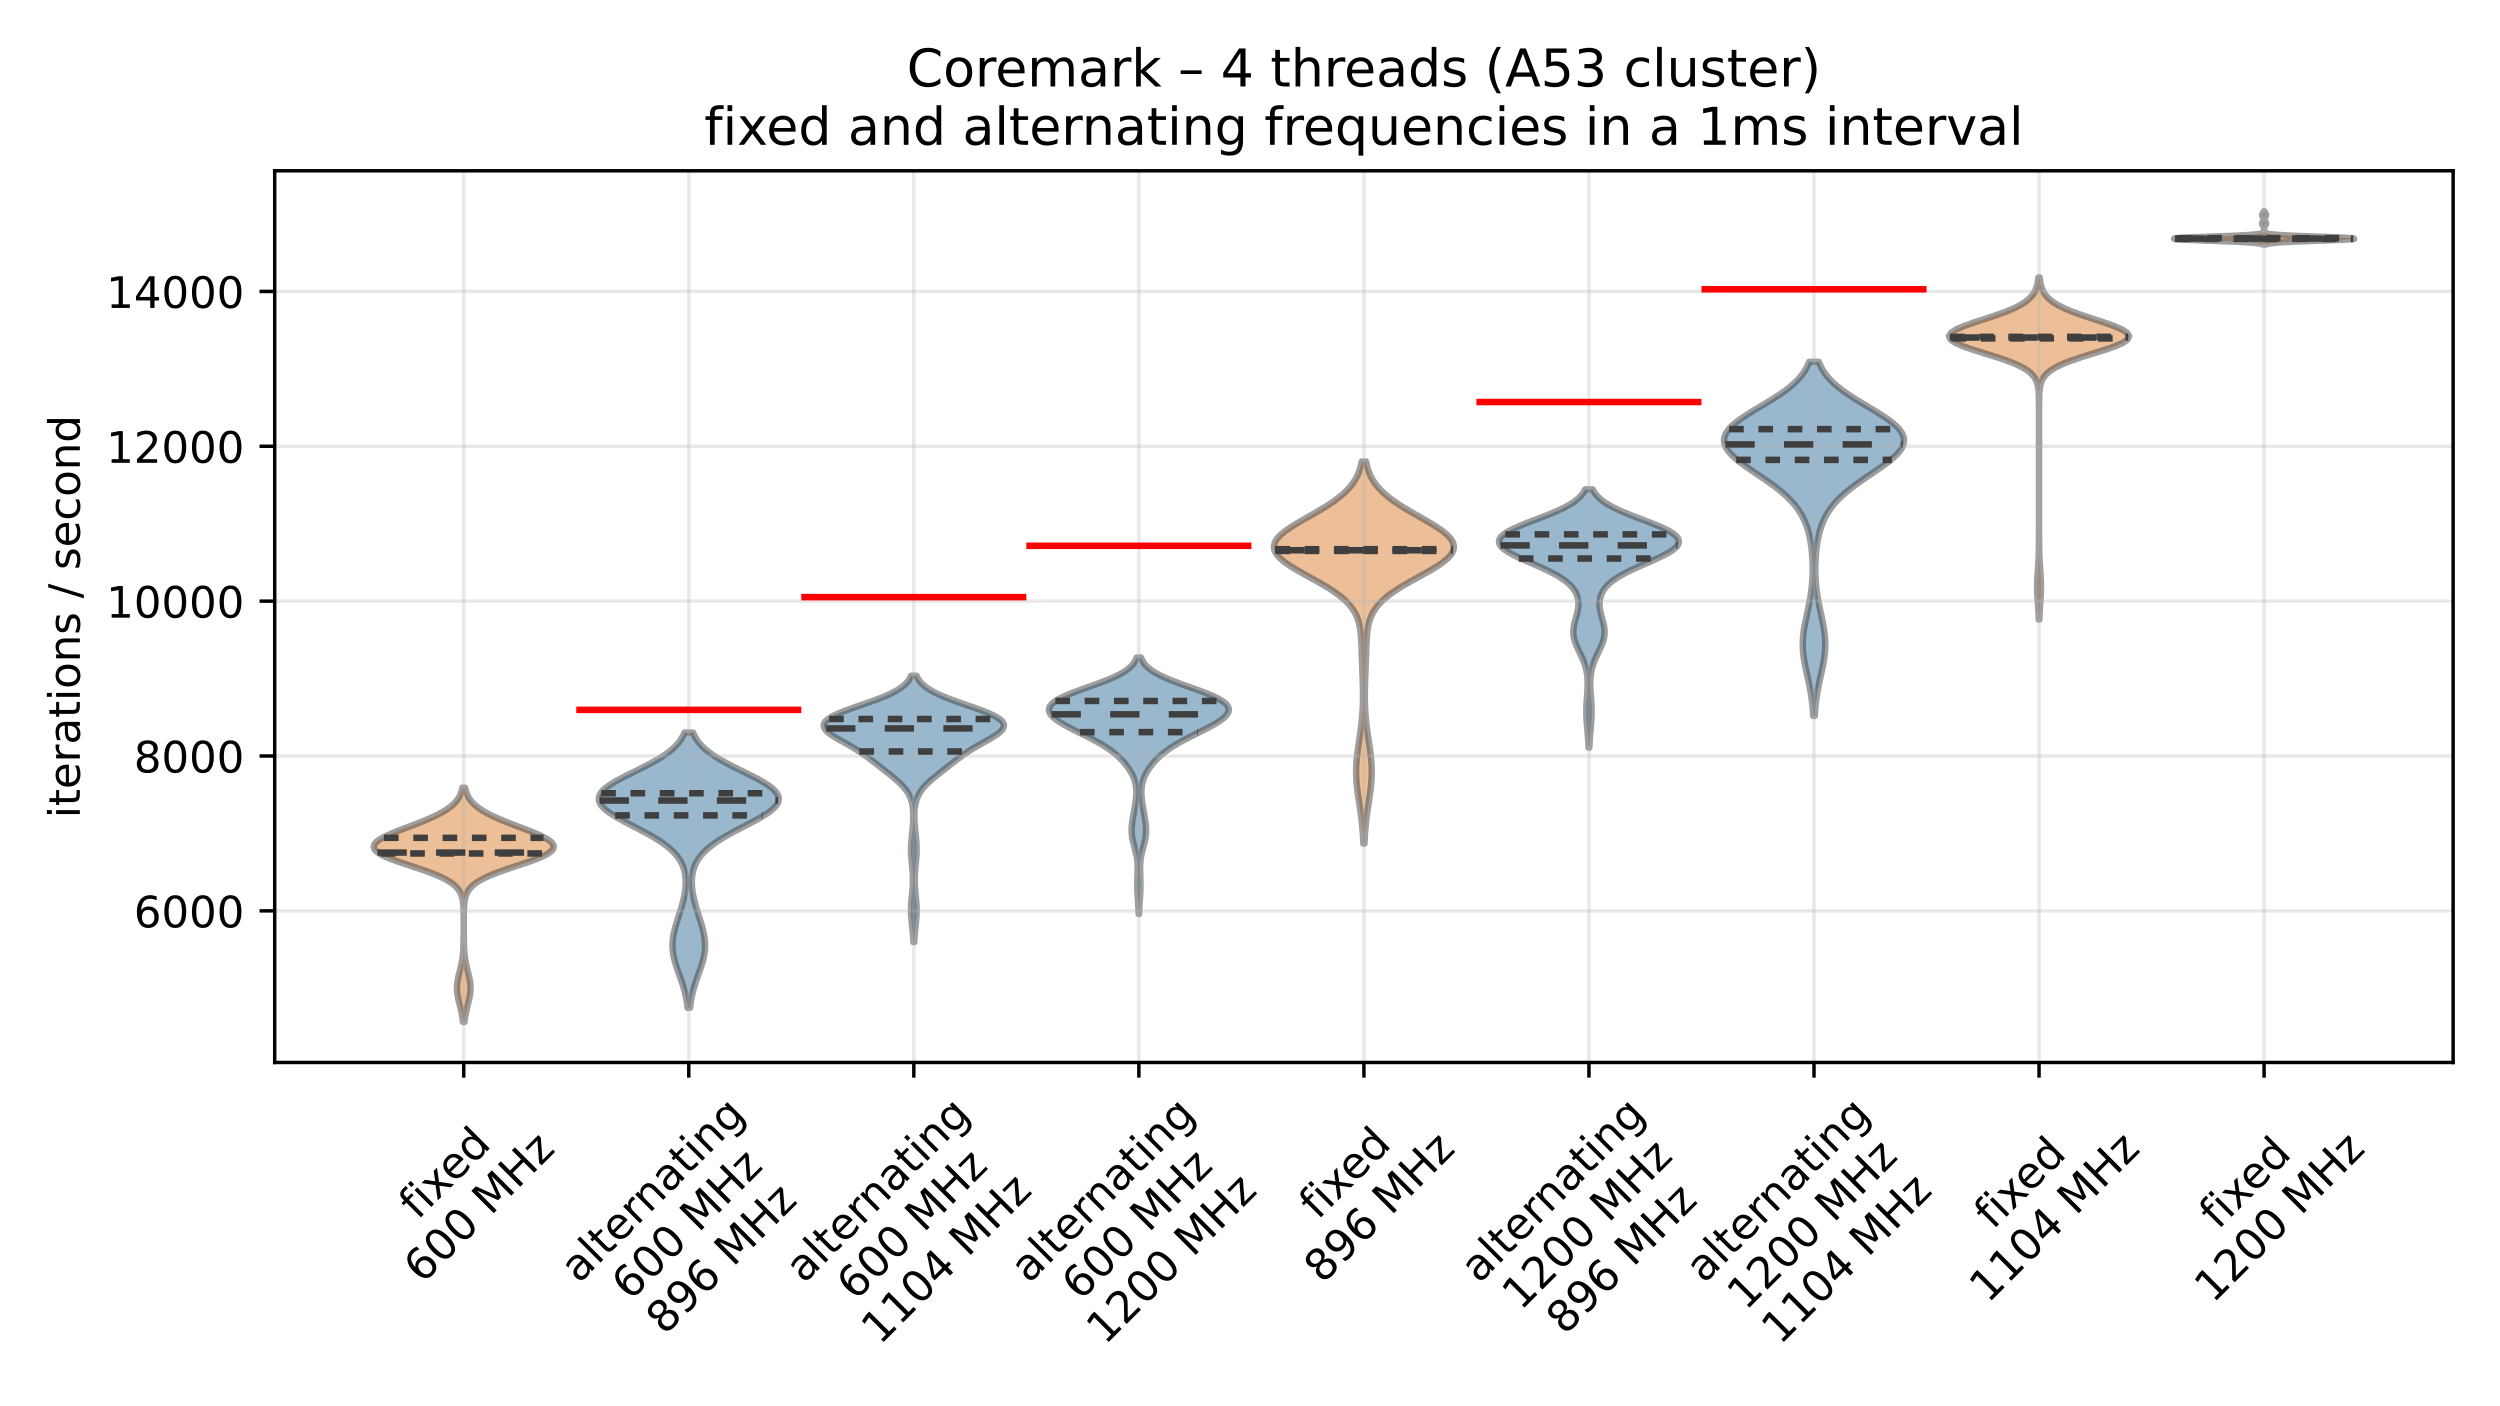 <?xml version="1.0" encoding="utf-8" standalone="no"?>
<!DOCTYPE svg PUBLIC "-//W3C//DTD SVG 1.1//EN"
  "http://www.w3.org/Graphics/SVG/1.1/DTD/svg11.dtd">
<!-- Created with matplotlib (https://matplotlib.org/) -->
<svg height="324pt" version="1.1" viewBox="0 0 576 324" width="576pt" xmlns="http://www.w3.org/2000/svg" xmlns:xlink="http://www.w3.org/1999/xlink">
 <defs>
  <style type="text/css">*{stroke-linecap:butt;stroke-linejoin:round;}</style>
 </defs>
 <g id="figure_1">
  <g id="patch_1">
   <path d="M 0 324 
L 576 324 
L 576 0 
L 0 0 
z
" style="fill:#ffffff;"/>
  </g>
  <g id="axes_1">
   <g id="patch_2">
    <path d="M 63.291 244.795 
L 565.2 244.795 
L 565.2 39.355 
L 63.291 39.355 
z
" style="fill:#ffffff;"/>
   </g>
   <g id="PolyCollection_1">
    <defs>
     <path d="M 107.028 -88.543 
L 106.662 -88.543 
L 106.6 -89.088 
L 106.525 -89.633 
L 106.435 -90.178 
L 106.331 -90.723 
L 106.214 -91.268 
L 106.087 -91.813 
L 105.952 -92.358 
L 105.815 -92.903 
L 105.682 -93.449 
L 105.559 -93.994 
L 105.452 -94.539 
L 105.368 -95.084 
L 105.311 -95.629 
L 105.284 -96.174 
L 105.291 -96.719 
L 105.329 -97.264 
L 105.396 -97.809 
L 105.49 -98.354 
L 105.603 -98.899 
L 105.731 -99.444 
L 105.866 -99.989 
L 106.003 -100.534 
L 106.135 -101.08 
L 106.259 -101.625 
L 106.372 -102.17 
L 106.47 -102.715 
L 106.555 -103.26 
L 106.625 -103.805 
L 106.681 -104.35 
L 106.726 -104.895 
L 106.76 -105.44 
L 106.786 -105.985 
L 106.804 -106.53 
L 106.818 -107.075 
L 106.827 -107.62 
L 106.833 -108.165 
L 106.838 -108.711 
L 106.84 -109.256 
L 106.842 -109.801 
L 106.843 -110.346 
L 106.843 -110.891 
L 106.842 -111.436 
L 106.841 -111.981 
L 106.839 -112.526 
L 106.835 -113.071 
L 106.828 -113.616 
L 106.816 -114.161 
L 106.797 -114.706 
L 106.768 -115.251 
L 106.724 -115.796 
L 106.657 -116.342 
L 106.56 -116.887 
L 106.421 -117.432 
L 106.226 -117.977 
L 105.961 -118.522 
L 105.607 -119.067 
L 105.145 -119.612 
L 104.557 -120.157 
L 103.826 -120.702 
L 102.939 -121.247 
L 101.889 -121.792 
L 100.676 -122.337 
L 99.313 -122.882 
L 97.82 -123.427 
L 96.231 -123.973 
L 94.59 -124.518 
L 92.95 -125.063 
L 91.369 -125.608 
L 89.907 -126.153 
L 88.622 -126.698 
L 87.565 -127.243 
L 86.776 -127.788 
L 86.285 -128.333 
L 86.105 -128.878 
L 86.235 -129.423 
L 86.66 -129.968 
L 87.354 -130.513 
L 88.282 -131.058 
L 89.401 -131.604 
L 90.666 -132.149 
L 92.031 -132.694 
L 93.452 -133.239 
L 94.889 -133.784 
L 96.305 -134.329 
L 97.67 -134.874 
L 98.96 -135.419 
L 100.156 -135.964 
L 101.245 -136.509 
L 102.219 -137.054 
L 103.077 -137.599 
L 103.818 -138.144 
L 104.449 -138.689 
L 104.976 -139.235 
L 105.409 -139.78 
L 105.759 -140.325 
L 106.036 -140.87 
L 106.253 -141.415 
L 106.418 -141.96 
L 106.542 -142.505 
L 107.147 -142.505 
L 107.147 -142.505 
L 107.271 -141.96 
L 107.437 -141.415 
L 107.653 -140.87 
L 107.93 -140.325 
L 108.28 -139.78 
L 108.713 -139.235 
L 109.24 -138.689 
L 109.871 -138.144 
L 110.613 -137.599 
L 111.47 -137.054 
L 112.445 -136.509 
L 113.534 -135.964 
L 114.729 -135.419 
L 116.019 -134.874 
L 117.385 -134.329 
L 118.801 -133.784 
L 120.237 -133.239 
L 121.659 -132.694 
L 123.024 -132.149 
L 124.289 -131.604 
L 125.408 -131.058 
L 126.335 -130.513 
L 127.03 -129.968 
L 127.455 -129.423 
L 127.585 -128.878 
L 127.405 -128.333 
L 126.913 -127.788 
L 126.125 -127.243 
L 125.067 -126.698 
L 123.782 -126.153 
L 122.32 -125.608 
L 120.739 -125.063 
L 119.099 -124.518 
L 117.459 -123.973 
L 115.87 -123.427 
L 114.377 -122.882 
L 113.013 -122.337 
L 111.801 -121.792 
L 110.75 -121.247 
L 109.863 -120.702 
L 109.132 -120.157 
L 108.544 -119.612 
L 108.083 -119.067 
L 107.729 -118.522 
L 107.463 -117.977 
L 107.269 -117.432 
L 107.13 -116.887 
L 107.033 -116.342 
L 106.966 -115.796 
L 106.921 -115.251 
L 106.892 -114.706 
L 106.874 -114.161 
L 106.862 -113.616 
L 106.855 -113.071 
L 106.851 -112.526 
L 106.848 -111.981 
L 106.847 -111.436 
L 106.847 -110.891 
L 106.847 -110.346 
L 106.848 -109.801 
L 106.849 -109.256 
L 106.852 -108.711 
L 106.856 -108.165 
L 106.863 -107.62 
L 106.872 -107.075 
L 106.885 -106.53 
L 106.904 -105.985 
L 106.93 -105.44 
L 106.964 -104.895 
L 107.008 -104.35 
L 107.065 -103.805 
L 107.135 -103.26 
L 107.219 -102.715 
L 107.318 -102.17 
L 107.43 -101.625 
L 107.554 -101.08 
L 107.687 -100.534 
L 107.823 -99.989 
L 107.958 -99.444 
L 108.086 -98.899 
L 108.2 -98.354 
L 108.293 -97.809 
L 108.361 -97.264 
L 108.399 -96.719 
L 108.405 -96.174 
L 108.379 -95.629 
L 108.322 -95.084 
L 108.237 -94.539 
L 108.13 -93.994 
L 108.007 -93.449 
L 107.874 -92.903 
L 107.737 -92.358 
L 107.603 -91.813 
L 107.475 -91.268 
L 107.358 -90.723 
L 107.254 -90.178 
L 107.165 -89.633 
L 107.089 -89.088 
L 107.028 -88.543 
z
" id="m8a927dde01" style="stroke:#3f3f3f;stroke-opacity:0.5;stroke-width:1.5;"/>
    </defs>
    <g clip-path="url(#p5c83c6b7cf)">
     <use style="fill:#db8132;fill-opacity:0.5;stroke:#3f3f3f;stroke-opacity:0.5;stroke-width:1.5;" x="0" xlink:href="#m8a927dde01" y="324"/>
    </g>
   </g>
   <g id="PolyCollection_2">
    <defs>
     <path d="M 158.982 -91.806 
L 158.408 -91.806 
L 158.333 -92.447 
L 158.243 -93.087 
L 158.137 -93.728 
L 158.014 -94.368 
L 157.874 -95.008 
L 157.716 -95.649 
L 157.541 -96.289 
L 157.35 -96.93 
L 157.145 -97.57 
L 156.928 -98.211 
L 156.702 -98.851 
L 156.472 -99.492 
L 156.243 -100.132 
L 156.017 -100.773 
L 155.802 -101.413 
L 155.602 -102.053 
L 155.421 -102.694 
L 155.264 -103.334 
L 155.135 -103.975 
L 155.036 -104.615 
L 154.971 -105.256 
L 154.94 -105.896 
L 154.943 -106.537 
L 154.98 -107.177 
L 155.049 -107.818 
L 155.147 -108.458 
L 155.273 -109.099 
L 155.421 -109.739 
L 155.589 -110.379 
L 155.772 -111.02 
L 155.967 -111.66 
L 156.169 -112.301 
L 156.374 -112.941 
L 156.579 -113.582 
L 156.78 -114.222 
L 156.974 -114.863 
L 157.158 -115.503 
L 157.33 -116.144 
L 157.487 -116.784 
L 157.627 -117.424 
L 157.747 -118.065 
L 157.847 -118.705 
L 157.923 -119.346 
L 157.973 -119.986 
L 157.995 -120.627 
L 157.985 -121.267 
L 157.941 -121.908 
L 157.858 -122.548 
L 157.733 -123.189 
L 157.559 -123.829 
L 157.332 -124.47 
L 157.045 -125.11 
L 156.693 -125.75 
L 156.27 -126.391 
L 155.77 -127.031 
L 155.188 -127.672 
L 154.52 -128.312 
L 153.763 -128.953 
L 152.916 -129.593 
L 151.983 -130.234 
L 150.967 -130.874 
L 149.877 -131.515 
L 148.724 -132.155 
L 147.523 -132.795 
L 146.293 -133.436 
L 145.055 -134.076 
L 143.836 -134.717 
L 142.662 -135.357 
L 141.561 -135.998 
L 140.561 -136.638 
L 139.691 -137.279 
L 138.976 -137.919 
L 138.437 -138.56 
L 138.093 -139.2 
L 137.955 -139.841 
L 138.029 -140.481 
L 138.313 -141.121 
L 138.802 -141.762 
L 139.481 -142.402 
L 140.332 -143.043 
L 141.329 -143.683 
L 142.447 -144.324 
L 143.654 -144.964 
L 144.921 -145.605 
L 146.216 -146.245 
L 147.512 -146.886 
L 148.782 -147.526 
L 150.003 -148.166 
L 151.157 -148.807 
L 152.23 -149.447 
L 153.21 -150.088 
L 154.094 -150.728 
L 154.878 -151.369 
L 155.563 -152.009 
L 156.154 -152.65 
L 156.656 -153.29 
L 157.078 -153.931 
L 157.426 -154.571 
L 157.711 -155.211 
L 159.679 -155.211 
L 159.679 -155.211 
L 159.963 -154.571 
L 160.312 -153.931 
L 160.733 -153.29 
L 161.236 -152.65 
L 161.827 -152.009 
L 162.512 -151.369 
L 163.296 -150.728 
L 164.179 -150.088 
L 165.16 -149.447 
L 166.233 -148.807 
L 167.387 -148.166 
L 168.608 -147.526 
L 169.878 -146.886 
L 171.173 -146.245 
L 172.469 -145.605 
L 173.736 -144.964 
L 174.943 -144.324 
L 176.06 -143.683 
L 177.058 -143.043 
L 177.908 -142.402 
L 178.588 -141.762 
L 179.076 -141.121 
L 179.361 -140.481 
L 179.435 -139.841 
L 179.297 -139.2 
L 178.952 -138.56 
L 178.414 -137.919 
L 177.699 -137.279 
L 176.829 -136.638 
L 175.829 -135.998 
L 174.728 -135.357 
L 173.554 -134.717 
L 172.334 -134.076 
L 171.097 -133.436 
L 169.867 -132.795 
L 168.666 -132.155 
L 167.513 -131.515 
L 166.423 -130.874 
L 165.407 -130.234 
L 164.473 -129.593 
L 163.627 -128.953 
L 162.87 -128.312 
L 162.202 -127.672 
L 161.62 -127.031 
L 161.12 -126.391 
L 160.696 -125.75 
L 160.345 -125.11 
L 160.058 -124.47 
L 159.831 -123.829 
L 159.657 -123.189 
L 159.531 -122.548 
L 159.449 -121.908 
L 159.404 -121.267 
L 159.395 -120.627 
L 159.417 -119.986 
L 159.467 -119.346 
L 159.543 -118.705 
L 159.643 -118.065 
L 159.763 -117.424 
L 159.903 -116.784 
L 160.06 -116.144 
L 160.232 -115.503 
L 160.416 -114.863 
L 160.61 -114.222 
L 160.811 -113.582 
L 161.016 -112.941 
L 161.221 -112.301 
L 161.423 -111.66 
L 161.617 -111.02 
L 161.801 -110.379 
L 161.969 -109.739 
L 162.117 -109.099 
L 162.242 -108.458 
L 162.341 -107.818 
L 162.41 -107.177 
L 162.447 -106.537 
L 162.45 -105.896 
L 162.419 -105.256 
L 162.353 -104.615 
L 162.255 -103.975 
L 162.126 -103.334 
L 161.969 -102.694 
L 161.788 -102.053 
L 161.588 -101.413 
L 161.372 -100.773 
L 161.147 -100.132 
L 160.917 -99.492 
L 160.687 -98.851 
L 160.462 -98.211 
L 160.245 -97.57 
L 160.04 -96.93 
L 159.849 -96.289 
L 159.674 -95.649 
L 159.516 -95.008 
L 159.376 -94.368 
L 159.253 -93.728 
L 159.147 -93.087 
L 159.057 -92.447 
L 158.982 -91.806 
z
" id="mf0c15698f6" style="stroke:#3f3f3f;stroke-opacity:0.5;stroke-width:1.5;"/>
    </defs>
    <g clip-path="url(#p5c83c6b7cf)">
     <use style="fill:#35739e;fill-opacity:0.5;stroke:#3f3f3f;stroke-opacity:0.5;stroke-width:1.5;" x="0" xlink:href="#mf0c15698f6" y="324"/>
    </g>
   </g>
   <g id="PolyCollection_3">
    <defs>
     <path d="M 210.632 -106.934 
L 210.458 -106.934 
L 210.425 -107.554 
L 210.383 -108.174 
L 210.334 -108.794 
L 210.277 -109.414 
L 210.215 -110.033 
L 210.149 -110.653 
L 210.084 -111.273 
L 210.023 -111.893 
L 209.971 -112.513 
L 209.931 -113.133 
L 209.907 -113.752 
L 209.901 -114.372 
L 209.913 -114.992 
L 209.942 -115.612 
L 209.984 -116.232 
L 210.038 -116.852 
L 210.097 -117.472 
L 210.158 -118.091 
L 210.215 -118.711 
L 210.264 -119.331 
L 210.303 -119.951 
L 210.328 -120.571 
L 210.338 -121.191 
L 210.332 -121.81 
L 210.311 -122.43 
L 210.277 -123.05 
L 210.23 -123.67 
L 210.175 -124.29 
L 210.115 -124.91 
L 210.054 -125.529 
L 209.999 -126.149 
L 209.952 -126.769 
L 209.919 -127.389 
L 209.903 -128.009 
L 209.904 -128.629 
L 209.923 -129.249 
L 209.958 -129.868 
L 210.007 -130.488 
L 210.065 -131.108 
L 210.129 -131.728 
L 210.194 -132.348 
L 210.256 -132.968 
L 210.312 -133.587 
L 210.358 -134.207 
L 210.393 -134.827 
L 210.415 -135.447 
L 210.421 -136.067 
L 210.409 -136.687 
L 210.375 -137.307 
L 210.314 -137.926 
L 210.219 -138.546 
L 210.084 -139.166 
L 209.9 -139.786 
L 209.659 -140.406 
L 209.352 -141.026 
L 208.973 -141.645 
L 208.518 -142.265 
L 207.987 -142.885 
L 207.385 -143.505 
L 206.718 -144.125 
L 206 -144.745 
L 205.243 -145.365 
L 204.464 -145.984 
L 203.674 -146.604 
L 202.882 -147.224 
L 202.093 -147.844 
L 201.301 -148.464 
L 200.499 -149.084 
L 199.67 -149.703 
L 198.798 -150.323 
L 197.87 -150.943 
L 196.878 -151.563 
L 195.825 -152.183 
L 194.728 -152.803 
L 193.62 -153.423 
L 192.546 -154.042 
L 191.565 -154.662 
L 190.741 -155.282 
L 190.137 -155.902 
L 189.81 -156.522 
L 189.805 -157.142 
L 190.146 -157.761 
L 190.836 -158.381 
L 191.855 -159.001 
L 193.161 -159.621 
L 194.696 -160.241 
L 196.389 -160.861 
L 198.165 -161.48 
L 199.947 -162.1 
L 201.67 -162.72 
L 203.276 -163.34 
L 204.725 -163.96 
L 205.991 -164.58 
L 207.064 -165.2 
L 207.947 -165.819 
L 208.651 -166.439 
L 209.198 -167.059 
L 209.61 -167.679 
L 209.912 -168.299 
L 211.178 -168.299 
L 211.178 -168.299 
L 211.48 -167.679 
L 211.892 -167.059 
L 212.439 -166.439 
L 213.143 -165.819 
L 214.026 -165.2 
L 215.099 -164.58 
L 216.365 -163.96 
L 217.814 -163.34 
L 219.42 -162.72 
L 221.143 -162.1 
L 222.925 -161.48 
L 224.701 -160.861 
L 226.394 -160.241 
L 227.929 -159.621 
L 229.235 -159.001 
L 230.254 -158.381 
L 230.944 -157.761 
L 231.285 -157.142 
L 231.28 -156.522 
L 230.954 -155.902 
L 230.349 -155.282 
L 229.525 -154.662 
L 228.544 -154.042 
L 227.47 -153.423 
L 226.362 -152.803 
L 225.265 -152.183 
L 224.212 -151.563 
L 223.22 -150.943 
L 222.292 -150.323 
L 221.421 -149.703 
L 220.591 -149.084 
L 219.789 -148.464 
L 218.997 -147.844 
L 218.208 -147.224 
L 217.416 -146.604 
L 216.626 -145.984 
L 215.847 -145.365 
L 215.09 -144.745 
L 214.372 -144.125 
L 213.706 -143.505 
L 213.103 -142.885 
L 212.572 -142.265 
L 212.117 -141.645 
L 211.738 -141.026 
L 211.431 -140.406 
L 211.19 -139.786 
L 211.006 -139.166 
L 210.871 -138.546 
L 210.776 -137.926 
L 210.715 -137.307 
L 210.681 -136.687 
L 210.669 -136.067 
L 210.675 -135.447 
L 210.697 -134.827 
L 210.732 -134.207 
L 210.778 -133.587 
L 210.834 -132.968 
L 210.896 -132.348 
L 210.961 -131.728 
L 211.025 -131.108 
L 211.083 -130.488 
L 211.132 -129.868 
L 211.167 -129.249 
L 211.186 -128.629 
L 211.187 -128.009 
L 211.171 -127.389 
L 211.138 -126.769 
L 211.091 -126.149 
L 211.036 -125.529 
L 210.975 -124.91 
L 210.915 -124.29 
L 210.86 -123.67 
L 210.814 -123.05 
L 210.779 -122.43 
L 210.758 -121.81 
L 210.752 -121.191 
L 210.762 -120.571 
L 210.787 -119.951 
L 210.826 -119.331 
L 210.875 -118.711 
L 210.932 -118.091 
L 210.993 -117.472 
L 211.052 -116.852 
L 211.106 -116.232 
L 211.149 -115.612 
L 211.177 -114.992 
L 211.189 -114.372 
L 211.183 -113.752 
L 211.159 -113.133 
L 211.119 -112.513 
L 211.067 -111.893 
L 211.006 -111.273 
L 210.941 -110.653 
L 210.875 -110.033 
L 210.813 -109.414 
L 210.756 -108.794 
L 210.707 -108.174 
L 210.665 -107.554 
L 210.632 -106.934 
z
" id="m81fabd19b7" style="stroke:#3f3f3f;stroke-opacity:0.5;stroke-width:1.5;"/>
    </defs>
    <g clip-path="url(#p5c83c6b7cf)">
     <use style="fill:#35739e;fill-opacity:0.5;stroke:#3f3f3f;stroke-opacity:0.5;stroke-width:1.5;" x="0" xlink:href="#m81fabd19b7" y="324"/>
    </g>
   </g>
   <g id="PolyCollection_4">
    <defs>
     <path d="M 262.444 -113.425 
L 262.346 -113.425 
L 262.326 -114.021 
L 262.301 -114.618 
L 262.27 -115.215 
L 262.235 -115.811 
L 262.197 -116.408 
L 262.157 -117.005 
L 262.119 -117.601 
L 262.084 -118.198 
L 262.056 -118.795 
L 262.037 -119.391 
L 262.028 -119.988 
L 262.03 -120.585 
L 262.041 -121.181 
L 262.059 -121.778 
L 262.08 -122.375 
L 262.1 -122.971 
L 262.113 -123.568 
L 262.114 -124.165 
L 262.098 -124.761 
L 262.06 -125.358 
L 261.997 -125.955 
L 261.909 -126.551 
L 261.795 -127.148 
L 261.659 -127.745 
L 261.507 -128.341 
L 261.347 -128.938 
L 261.188 -129.535 
L 261.04 -130.131 
L 260.912 -130.728 
L 260.814 -131.325 
L 260.75 -131.921 
L 260.721 -132.518 
L 260.728 -133.115 
L 260.766 -133.711 
L 260.829 -134.308 
L 260.912 -134.905 
L 261.007 -135.501 
L 261.109 -136.098 
L 261.215 -136.695 
L 261.32 -137.291 
L 261.423 -137.888 
L 261.521 -138.485 
L 261.611 -139.081 
L 261.69 -139.678 
L 261.755 -140.275 
L 261.798 -140.871 
L 261.816 -141.468 
L 261.802 -142.065 
L 261.75 -142.661 
L 261.657 -143.258 
L 261.517 -143.855 
L 261.329 -144.451 
L 261.093 -145.048 
L 260.809 -145.645 
L 260.478 -146.241 
L 260.102 -146.838 
L 259.682 -147.435 
L 259.218 -148.031 
L 258.705 -148.628 
L 258.141 -149.225 
L 257.517 -149.821 
L 256.826 -150.418 
L 256.061 -151.015 
L 255.215 -151.611 
L 254.287 -152.208 
L 253.279 -152.805 
L 252.2 -153.401 
L 251.062 -153.998 
L 249.885 -154.595 
L 248.69 -155.191 
L 247.501 -155.788 
L 246.345 -156.385 
L 245.25 -156.981 
L 244.245 -157.578 
L 243.362 -158.175 
L 242.63 -158.772 
L 242.083 -159.368 
L 241.749 -159.965 
L 241.655 -160.562 
L 241.82 -161.158 
L 242.256 -161.755 
L 242.962 -162.352 
L 243.926 -162.948 
L 245.122 -163.545 
L 246.515 -164.142 
L 248.055 -164.738 
L 249.689 -165.335 
L 251.359 -165.932 
L 253.006 -166.528 
L 254.58 -167.125 
L 256.035 -167.722 
L 257.338 -168.318 
L 258.471 -168.915 
L 259.425 -169.512 
L 260.204 -170.108 
L 260.821 -170.705 
L 261.294 -171.302 
L 261.645 -171.898 
L 261.899 -172.495 
L 262.892 -172.495 
L 262.892 -172.495 
L 263.145 -171.898 
L 263.497 -171.302 
L 263.97 -170.705 
L 264.586 -170.108 
L 265.365 -169.512 
L 266.319 -168.915 
L 267.452 -168.318 
L 268.756 -167.722 
L 270.211 -167.125 
L 271.784 -166.528 
L 273.431 -165.932 
L 275.101 -165.335 
L 276.735 -164.738 
L 278.276 -164.142 
L 279.668 -163.545 
L 280.865 -162.948 
L 281.828 -162.352 
L 282.534 -161.755 
L 282.97 -161.158 
L 283.135 -160.562 
L 283.041 -159.965 
L 282.707 -159.368 
L 282.16 -158.772 
L 281.429 -158.175 
L 280.545 -157.578 
L 279.541 -156.981 
L 278.446 -156.385 
L 277.29 -155.788 
L 276.101 -155.191 
L 274.905 -154.595 
L 273.728 -153.998 
L 272.591 -153.401 
L 271.512 -152.805 
L 270.504 -152.208 
L 269.576 -151.611 
L 268.73 -151.015 
L 267.964 -150.418 
L 267.273 -149.821 
L 266.65 -149.225 
L 266.085 -148.628 
L 265.573 -148.031 
L 265.108 -147.435 
L 264.688 -146.838 
L 264.312 -146.241 
L 263.981 -145.645 
L 263.697 -145.048 
L 263.461 -144.451 
L 263.273 -143.855 
L 263.134 -143.258 
L 263.04 -142.661 
L 262.988 -142.065 
L 262.974 -141.468 
L 262.992 -140.871 
L 263.036 -140.275 
L 263.1 -139.678 
L 263.179 -139.081 
L 263.269 -138.485 
L 263.367 -137.888 
L 263.47 -137.291 
L 263.575 -136.695 
L 263.681 -136.098 
L 263.784 -135.501 
L 263.879 -134.905 
L 263.961 -134.308 
L 264.025 -133.711 
L 264.062 -133.115 
L 264.069 -132.518 
L 264.041 -131.921 
L 263.976 -131.325 
L 263.878 -130.728 
L 263.751 -130.131 
L 263.603 -129.535 
L 263.444 -128.938 
L 263.283 -128.341 
L 263.131 -127.745 
L 262.995 -127.148 
L 262.882 -126.551 
L 262.793 -125.955 
L 262.73 -125.358 
L 262.692 -124.761 
L 262.676 -124.165 
L 262.677 -123.568 
L 262.69 -122.971 
L 262.71 -122.375 
L 262.731 -121.778 
L 262.749 -121.181 
L 262.76 -120.585 
L 262.762 -119.988 
L 262.753 -119.391 
L 262.734 -118.795 
L 262.706 -118.198 
L 262.671 -117.601 
L 262.633 -117.005 
L 262.593 -116.408 
L 262.555 -115.811 
L 262.52 -115.215 
L 262.49 -114.618 
L 262.465 -114.021 
L 262.444 -113.425 
z
" id="me0f411ef2f" style="stroke:#3f3f3f;stroke-opacity:0.5;stroke-width:1.5;"/>
    </defs>
    <g clip-path="url(#p5c83c6b7cf)">
     <use style="fill:#35739e;fill-opacity:0.5;stroke:#3f3f3f;stroke-opacity:0.5;stroke-width:1.5;" x="0" xlink:href="#me0f411ef2f" y="324"/>
    </g>
   </g>
   <g id="PolyCollection_5">
    <defs>
     <path d="M 314.368 -129.624 
L 314.122 -129.624 
L 314.082 -130.513 
L 314.032 -131.402 
L 313.971 -132.292 
L 313.899 -133.181 
L 313.814 -134.07 
L 313.717 -134.959 
L 313.608 -135.848 
L 313.488 -136.738 
L 313.361 -137.627 
L 313.228 -138.516 
L 313.093 -139.405 
L 312.96 -140.294 
L 312.834 -141.184 
L 312.718 -142.073 
L 312.619 -142.962 
L 312.54 -143.851 
L 312.483 -144.74 
L 312.452 -145.63 
L 312.448 -146.519 
L 312.472 -147.408 
L 312.521 -148.297 
L 312.594 -149.187 
L 312.688 -150.076 
L 312.799 -150.965 
L 312.922 -151.854 
L 313.052 -152.743 
L 313.186 -153.633 
L 313.318 -154.522 
L 313.445 -155.411 
L 313.563 -156.3 
L 313.671 -157.189 
L 313.765 -158.079 
L 313.846 -158.968 
L 313.912 -159.857 
L 313.963 -160.746 
L 314 -161.636 
L 314.024 -162.525 
L 314.035 -163.414 
L 314.034 -164.303 
L 314.024 -165.192 
L 314.005 -166.082 
L 313.98 -166.971 
L 313.949 -167.86 
L 313.915 -168.749 
L 313.88 -169.638 
L 313.845 -170.528 
L 313.81 -171.417 
L 313.778 -172.306 
L 313.748 -173.195 
L 313.719 -174.085 
L 313.69 -174.974 
L 313.655 -175.863 
L 313.61 -176.752 
L 313.548 -177.641 
L 313.457 -178.531 
L 313.327 -179.42 
L 313.143 -180.309 
L 312.888 -181.198 
L 312.545 -182.087 
L 312.095 -182.977 
L 311.522 -183.866 
L 310.808 -184.755 
L 309.942 -185.644 
L 308.919 -186.534 
L 307.738 -187.423 
L 306.41 -188.312 
L 304.955 -189.201 
L 303.405 -190.09 
L 301.799 -190.98 
L 300.189 -191.869 
L 298.632 -192.758 
L 297.186 -193.647 
L 295.914 -194.536 
L 294.869 -195.426 
L 294.098 -196.315 
L 293.637 -197.204 
L 293.505 -198.093 
L 293.708 -198.982 
L 294.232 -199.872 
L 295.05 -200.761 
L 296.124 -201.65 
L 297.404 -202.539 
L 298.834 -203.429 
L 300.358 -204.318 
L 301.92 -205.207 
L 303.471 -206.096 
L 304.966 -206.985 
L 306.372 -207.875 
L 307.662 -208.764 
L 308.82 -209.653 
L 309.839 -210.542 
L 310.718 -211.431 
L 311.461 -212.321 
L 312.079 -213.21 
L 312.584 -214.099 
L 312.989 -214.988 
L 313.309 -215.878 
L 313.557 -216.767 
L 313.747 -217.656 
L 314.744 -217.656 
L 314.744 -217.656 
L 314.934 -216.767 
L 315.182 -215.878 
L 315.502 -214.988 
L 315.907 -214.099 
L 316.411 -213.21 
L 317.029 -212.321 
L 317.773 -211.431 
L 318.652 -210.542 
L 319.671 -209.653 
L 320.829 -208.764 
L 322.119 -207.875 
L 323.525 -206.985 
L 325.02 -206.096 
L 326.57 -205.207 
L 328.133 -204.318 
L 329.657 -203.429 
L 331.087 -202.539 
L 332.367 -201.65 
L 333.44 -200.761 
L 334.259 -199.872 
L 334.783 -198.982 
L 334.985 -198.093 
L 334.854 -197.204 
L 334.393 -196.315 
L 333.622 -195.426 
L 332.577 -194.536 
L 331.304 -193.647 
L 329.859 -192.758 
L 328.301 -191.869 
L 326.691 -190.98 
L 325.086 -190.09 
L 323.535 -189.201 
L 322.081 -188.312 
L 320.753 -187.423 
L 319.572 -186.534 
L 318.548 -185.644 
L 317.683 -184.755 
L 316.969 -183.866 
L 316.395 -182.977 
L 315.946 -182.087 
L 315.603 -181.198 
L 315.348 -180.309 
L 315.164 -179.42 
L 315.033 -178.531 
L 314.943 -177.641 
L 314.88 -176.752 
L 314.836 -175.863 
L 314.801 -174.974 
L 314.771 -174.085 
L 314.742 -173.195 
L 314.712 -172.306 
L 314.68 -171.417 
L 314.646 -170.528 
L 314.611 -169.638 
L 314.575 -168.749 
L 314.541 -167.86 
L 314.511 -166.971 
L 314.485 -166.082 
L 314.467 -165.192 
L 314.456 -164.303 
L 314.456 -163.414 
L 314.467 -162.525 
L 314.491 -161.636 
L 314.528 -160.746 
L 314.579 -159.857 
L 314.645 -158.968 
L 314.725 -158.079 
L 314.82 -157.189 
L 314.927 -156.3 
L 315.046 -155.411 
L 315.173 -154.522 
L 315.305 -153.633 
L 315.438 -152.743 
L 315.569 -151.854 
L 315.692 -150.965 
L 315.803 -150.076 
L 315.896 -149.187 
L 315.97 -148.297 
L 316.019 -147.408 
L 316.042 -146.519 
L 316.038 -145.63 
L 316.007 -144.74 
L 315.951 -143.851 
L 315.871 -142.962 
L 315.772 -142.073 
L 315.657 -141.184 
L 315.531 -140.294 
L 315.398 -139.405 
L 315.263 -138.516 
L 315.13 -137.627 
L 315.002 -136.738 
L 314.883 -135.848 
L 314.774 -134.959 
L 314.677 -134.07 
L 314.592 -133.181 
L 314.519 -132.292 
L 314.459 -131.402 
L 314.409 -130.513 
L 314.368 -129.624 
z
" id="m8b7394d8ff" style="stroke:#3f3f3f;stroke-opacity:0.5;stroke-width:1.5;"/>
    </defs>
    <g clip-path="url(#p5c83c6b7cf)">
     <use style="fill:#db8132;fill-opacity:0.5;stroke:#3f3f3f;stroke-opacity:0.5;stroke-width:1.5;" x="0" xlink:href="#m8b7394d8ff" y="324"/>
    </g>
   </g>
   <g id="PolyCollection_6">
    <defs>
     <path d="M 366.178 -151.739 
L 366.013 -151.739 
L 365.987 -152.34 
L 365.954 -152.941 
L 365.917 -153.542 
L 365.874 -154.143 
L 365.826 -154.744 
L 365.775 -155.345 
L 365.722 -155.946 
L 365.669 -156.547 
L 365.618 -157.148 
L 365.573 -157.749 
L 365.535 -158.35 
L 365.507 -158.951 
L 365.49 -159.552 
L 365.486 -160.153 
L 365.493 -160.754 
L 365.513 -161.355 
L 365.542 -161.956 
L 365.58 -162.557 
L 365.623 -163.158 
L 365.667 -163.759 
L 365.711 -164.36 
L 365.749 -164.961 
L 365.778 -165.562 
L 365.795 -166.163 
L 365.796 -166.764 
L 365.778 -167.365 
L 365.737 -167.966 
L 365.671 -168.567 
L 365.576 -169.168 
L 365.45 -169.769 
L 365.293 -170.37 
L 365.104 -170.971 
L 364.884 -171.572 
L 364.637 -172.173 
L 364.368 -172.774 
L 364.084 -173.375 
L 363.794 -173.976 
L 363.509 -174.577 
L 363.239 -175.178 
L 362.998 -175.779 
L 362.794 -176.38 
L 362.638 -176.981 
L 362.535 -177.582 
L 362.487 -178.183 
L 362.496 -178.784 
L 362.556 -179.385 
L 362.66 -179.986 
L 362.797 -180.587 
L 362.957 -181.188 
L 363.124 -181.789 
L 363.288 -182.39 
L 363.434 -182.991 
L 363.552 -183.592 
L 363.632 -184.193 
L 363.666 -184.794 
L 363.645 -185.395 
L 363.563 -185.996 
L 363.413 -186.597 
L 363.186 -187.198 
L 362.875 -187.799 
L 362.47 -188.4 
L 361.962 -189.001 
L 361.343 -189.602 
L 360.605 -190.203 
L 359.745 -190.804 
L 358.763 -191.405 
L 357.665 -192.006 
L 356.462 -192.607 
L 355.174 -193.208 
L 353.826 -193.809 
L 352.451 -194.41 
L 351.086 -195.011 
L 349.773 -195.612 
L 348.557 -196.213 
L 347.482 -196.814 
L 346.59 -197.415 
L 345.919 -198.016 
L 345.5 -198.617 
L 345.355 -199.218 
L 345.497 -199.819 
L 345.925 -200.42 
L 346.629 -201.021 
L 347.584 -201.622 
L 348.756 -202.223 
L 350.104 -202.824 
L 351.578 -203.425 
L 353.128 -204.026 
L 354.701 -204.627 
L 356.25 -205.228 
L 357.732 -205.829 
L 359.113 -206.43 
L 360.367 -207.031 
L 361.479 -207.632 
L 362.442 -208.233 
L 363.256 -208.834 
L 363.929 -209.435 
L 364.473 -210.036 
L 364.903 -210.637 
L 365.235 -211.238 
L 366.956 -211.238 
L 366.956 -211.238 
L 367.288 -210.637 
L 367.718 -210.036 
L 368.262 -209.435 
L 368.935 -208.834 
L 369.749 -208.233 
L 370.712 -207.632 
L 371.824 -207.031 
L 373.078 -206.43 
L 374.459 -205.829 
L 375.941 -205.228 
L 377.49 -204.627 
L 379.063 -204.026 
L 380.613 -203.425 
L 382.087 -202.824 
L 383.435 -202.223 
L 384.607 -201.622 
L 385.562 -201.021 
L 386.265 -200.42 
L 386.694 -199.819 
L 386.836 -199.218 
L 386.691 -198.617 
L 386.272 -198.016 
L 385.601 -197.415 
L 384.709 -196.814 
L 383.634 -196.213 
L 382.418 -195.612 
L 381.105 -195.011 
L 379.74 -194.41 
L 378.365 -193.809 
L 377.017 -193.208 
L 375.729 -192.607 
L 374.526 -192.006 
L 373.428 -191.405 
L 372.446 -190.804 
L 371.586 -190.203 
L 370.848 -189.602 
L 370.229 -189.001 
L 369.721 -188.4 
L 369.316 -187.799 
L 369.005 -187.198 
L 368.778 -186.597 
L 368.628 -185.996 
L 368.546 -185.395 
L 368.525 -184.794 
L 368.559 -184.193 
L 368.639 -183.592 
L 368.757 -182.991 
L 368.903 -182.39 
L 369.067 -181.789 
L 369.234 -181.188 
L 369.394 -180.587 
L 369.531 -179.986 
L 369.635 -179.385 
L 369.695 -178.784 
L 369.703 -178.183 
L 369.656 -177.582 
L 369.553 -176.981 
L 369.397 -176.38 
L 369.193 -175.779 
L 368.951 -175.178 
L 368.682 -174.577 
L 368.397 -173.976 
L 368.107 -173.375 
L 367.823 -172.774 
L 367.554 -172.173 
L 367.307 -171.572 
L 367.087 -170.971 
L 366.898 -170.37 
L 366.741 -169.769 
L 366.615 -169.168 
L 366.52 -168.567 
L 366.454 -167.966 
L 366.413 -167.365 
L 366.395 -166.764 
L 366.396 -166.163 
L 366.413 -165.562 
L 366.442 -164.961 
L 366.48 -164.36 
L 366.523 -163.759 
L 366.568 -163.158 
L 366.611 -162.557 
L 366.649 -161.956 
L 366.678 -161.355 
L 366.698 -160.754 
L 366.705 -160.153 
L 366.701 -159.552 
L 366.684 -158.951 
L 366.656 -158.35 
L 366.618 -157.749 
L 366.573 -157.148 
L 366.522 -156.547 
L 366.469 -155.946 
L 366.416 -155.345 
L 366.365 -154.744 
L 366.317 -154.143 
L 366.274 -153.542 
L 366.236 -152.941 
L 366.204 -152.34 
L 366.178 -151.739 
z
" id="m7a4b6f385c" style="stroke:#3f3f3f;stroke-opacity:0.5;stroke-width:1.5;"/>
    </defs>
    <g clip-path="url(#p5c83c6b7cf)">
     <use style="fill:#35739e;fill-opacity:0.5;stroke:#3f3f3f;stroke-opacity:0.5;stroke-width:1.5;" x="0" xlink:href="#m7a4b6f385c" y="324"/>
    </g>
   </g>
   <g id="PolyCollection_7">
    <defs>
     <path d="M 418.119 -159.061 
L 417.772 -159.061 
L 417.719 -159.885 
L 417.654 -160.709 
L 417.576 -161.533 
L 417.483 -162.357 
L 417.375 -163.181 
L 417.251 -164.005 
L 417.112 -164.829 
L 416.959 -165.653 
L 416.793 -166.476 
L 416.619 -167.3 
L 416.438 -168.124 
L 416.256 -168.948 
L 416.077 -169.772 
L 415.907 -170.596 
L 415.752 -171.42 
L 415.616 -172.244 
L 415.505 -173.068 
L 415.422 -173.892 
L 415.371 -174.716 
L 415.354 -175.539 
L 415.371 -176.363 
L 415.422 -177.187 
L 415.504 -178.011 
L 415.614 -178.835 
L 415.749 -179.659 
L 415.902 -180.483 
L 416.069 -181.307 
L 416.245 -182.131 
L 416.424 -182.955 
L 416.6 -183.779 
L 416.77 -184.602 
L 416.931 -185.426 
L 417.078 -186.25 
L 417.21 -187.074 
L 417.325 -187.898 
L 417.422 -188.722 
L 417.501 -189.546 
L 417.562 -190.37 
L 417.606 -191.194 
L 417.632 -192.018 
L 417.641 -192.842 
L 417.634 -193.665 
L 417.611 -194.489 
L 417.572 -195.313 
L 417.516 -196.137 
L 417.443 -196.961 
L 417.351 -197.785 
L 417.239 -198.609 
L 417.104 -199.433 
L 416.943 -200.257 
L 416.753 -201.081 
L 416.528 -201.904 
L 416.263 -202.728 
L 415.953 -203.552 
L 415.59 -204.376 
L 415.168 -205.2 
L 414.68 -206.024 
L 414.121 -206.848 
L 413.483 -207.672 
L 412.764 -208.496 
L 411.96 -209.32 
L 411.071 -210.144 
L 410.099 -210.967 
L 409.051 -211.791 
L 407.935 -212.615 
L 406.766 -213.439 
L 405.559 -214.263 
L 404.338 -215.087 
L 403.125 -215.911 
L 401.949 -216.735 
L 400.839 -217.559 
L 399.827 -218.383 
L 398.943 -219.207 
L 398.216 -220.03 
L 397.671 -220.854 
L 397.329 -221.678 
L 397.206 -222.502 
L 397.309 -223.326 
L 397.639 -224.15 
L 398.19 -224.974 
L 398.946 -225.798 
L 399.885 -226.622 
L 400.981 -227.446 
L 402.2 -228.27 
L 403.509 -229.093 
L 404.872 -229.917 
L 406.253 -230.741 
L 407.618 -231.565 
L 408.94 -232.389 
L 410.193 -233.213 
L 411.358 -234.037 
L 412.42 -234.861 
L 413.372 -235.685 
L 414.21 -236.509 
L 414.935 -237.333 
L 415.552 -238.156 
L 416.068 -238.98 
L 416.493 -239.804 
L 416.837 -240.628 
L 419.054 -240.628 
L 419.054 -240.628 
L 419.398 -239.804 
L 419.823 -238.98 
L 420.339 -238.156 
L 420.956 -237.333 
L 421.681 -236.509 
L 422.519 -235.685 
L 423.471 -234.861 
L 424.533 -234.037 
L 425.698 -233.213 
L 426.951 -232.389 
L 428.273 -231.565 
L 429.639 -230.741 
L 431.019 -229.917 
L 432.382 -229.093 
L 433.691 -228.27 
L 434.91 -227.446 
L 436.006 -226.622 
L 436.946 -225.798 
L 437.702 -224.974 
L 438.252 -224.15 
L 438.582 -223.326 
L 438.686 -222.502 
L 438.562 -221.678 
L 438.22 -220.854 
L 437.675 -220.03 
L 436.948 -219.207 
L 436.064 -218.383 
L 435.052 -217.559 
L 433.942 -216.735 
L 432.766 -215.911 
L 431.554 -215.087 
L 430.332 -214.263 
L 429.125 -213.439 
L 427.956 -212.615 
L 426.84 -211.791 
L 425.792 -210.967 
L 424.82 -210.144 
L 423.931 -209.32 
L 423.127 -208.496 
L 422.408 -207.672 
L 421.771 -206.848 
L 421.211 -206.024 
L 420.723 -205.2 
L 420.301 -204.376 
L 419.939 -203.552 
L 419.628 -202.728 
L 419.363 -201.904 
L 419.138 -201.081 
L 418.948 -200.257 
L 418.787 -199.433 
L 418.652 -198.609 
L 418.54 -197.785 
L 418.449 -196.961 
L 418.376 -196.137 
L 418.32 -195.313 
L 418.28 -194.489 
L 418.257 -193.665 
L 418.25 -192.842 
L 418.259 -192.018 
L 418.285 -191.194 
L 418.329 -190.37 
L 418.39 -189.546 
L 418.469 -188.722 
L 418.567 -187.898 
L 418.682 -187.074 
L 418.813 -186.25 
L 418.961 -185.426 
L 419.121 -184.602 
L 419.291 -183.779 
L 419.468 -182.955 
L 419.646 -182.131 
L 419.822 -181.307 
L 419.989 -180.483 
L 420.142 -179.659 
L 420.277 -178.835 
L 420.387 -178.011 
L 420.469 -177.187 
L 420.52 -176.363 
L 420.537 -175.539 
L 420.52 -174.716 
L 420.469 -173.892 
L 420.387 -173.068 
L 420.275 -172.244 
L 420.14 -171.42 
L 419.984 -170.596 
L 419.814 -169.772 
L 419.636 -168.948 
L 419.453 -168.124 
L 419.273 -167.3 
L 419.098 -166.476 
L 418.932 -165.653 
L 418.779 -164.829 
L 418.64 -164.005 
L 418.516 -163.181 
L 418.408 -162.357 
L 418.315 -161.533 
L 418.237 -160.709 
L 418.172 -159.885 
L 418.119 -159.061 
z
" id="m600bedbcd4" style="stroke:#3f3f3f;stroke-opacity:0.5;stroke-width:1.5;"/>
    </defs>
    <g clip-path="url(#p5c83c6b7cf)">
     <use style="fill:#35739e;fill-opacity:0.5;stroke:#3f3f3f;stroke-opacity:0.5;stroke-width:1.5;" x="0" xlink:href="#m600bedbcd4" y="324"/>
    </g>
   </g>
   <g id="PolyCollection_8">
    <defs>
     <path d="M 469.856 -181.252 
L 469.736 -181.252 
L 469.706 -182.048 
L 469.668 -182.844 
L 469.622 -183.64 
L 469.569 -184.437 
L 469.513 -185.233 
L 469.458 -186.029 
L 469.41 -186.826 
L 469.374 -187.622 
L 469.354 -188.418 
L 469.354 -189.214 
L 469.373 -190.011 
L 469.408 -190.807 
L 469.456 -191.603 
L 469.51 -192.399 
L 469.567 -193.196 
L 469.62 -193.992 
L 469.666 -194.788 
L 469.705 -195.584 
L 469.735 -196.381 
L 469.756 -197.177 
L 469.771 -197.973 
L 469.781 -198.769 
L 469.788 -199.566 
L 469.791 -200.362 
L 469.793 -201.158 
L 469.795 -201.954 
L 469.795 -202.751 
L 469.796 -203.547 
L 469.796 -204.343 
L 469.796 -205.14 
L 469.796 -205.936 
L 469.796 -206.732 
L 469.796 -207.528 
L 469.796 -208.325 
L 469.796 -209.121 
L 469.796 -209.917 
L 469.796 -210.713 
L 469.796 -211.51 
L 469.796 -212.306 
L 469.796 -213.102 
L 469.796 -213.898 
L 469.796 -214.695 
L 469.796 -215.491 
L 469.796 -216.287 
L 469.796 -217.083 
L 469.796 -217.88 
L 469.796 -218.676 
L 469.796 -219.472 
L 469.796 -220.268 
L 469.796 -221.065 
L 469.796 -221.861 
L 469.796 -222.657 
L 469.796 -223.453 
L 469.796 -224.25 
L 469.796 -225.046 
L 469.796 -225.842 
L 469.796 -226.639 
L 469.796 -227.435 
L 469.795 -228.231 
L 469.795 -229.027 
L 469.794 -229.824 
L 469.792 -230.62 
L 469.786 -231.416 
L 469.774 -232.212 
L 469.75 -233.009 
L 469.703 -233.805 
L 469.616 -234.601 
L 469.461 -235.397 
L 469.2 -236.194 
L 468.781 -236.99 
L 468.142 -237.786 
L 467.215 -238.582 
L 465.939 -239.379 
L 464.276 -240.175 
L 462.232 -240.971 
L 459.869 -241.767 
L 457.315 -242.564 
L 454.763 -243.36 
L 452.443 -244.156 
L 450.594 -244.953 
L 449.421 -245.749 
L 449.056 -246.545 
L 449.53 -247.341 
L 450.776 -248.138 
L 452.636 -248.934 
L 454.899 -249.73 
L 457.337 -250.526 
L 459.744 -251.323 
L 461.96 -252.119 
L 463.884 -252.915 
L 465.47 -253.711 
L 466.721 -254.508 
L 467.669 -255.304 
L 468.362 -256.1 
L 468.853 -256.896 
L 469.191 -257.693 
L 469.417 -258.489 
L 469.564 -259.285 
L 469.658 -260.081 
L 469.933 -260.081 
L 469.933 -260.081 
L 470.027 -259.285 
L 470.175 -258.489 
L 470.401 -257.693 
L 470.738 -256.896 
L 471.229 -256.1 
L 471.922 -255.304 
L 472.87 -254.508 
L 474.121 -253.711 
L 475.708 -252.915 
L 477.631 -252.119 
L 479.847 -251.323 
L 482.254 -250.526 
L 484.692 -249.73 
L 486.955 -248.934 
L 488.815 -248.138 
L 490.061 -247.341 
L 490.536 -246.545 
L 490.17 -245.749 
L 488.997 -244.953 
L 487.149 -244.156 
L 484.829 -243.36 
L 482.276 -242.564 
L 479.723 -241.767 
L 477.359 -240.971 
L 475.315 -240.175 
L 473.653 -239.379 
L 472.377 -238.582 
L 471.449 -237.786 
L 470.81 -236.99 
L 470.391 -236.194 
L 470.131 -235.397 
L 469.976 -234.601 
L 469.889 -233.805 
L 469.841 -233.009 
L 469.817 -232.212 
L 469.805 -231.416 
L 469.8 -230.62 
L 469.797 -229.824 
L 469.796 -229.027 
L 469.796 -228.231 
L 469.796 -227.435 
L 469.796 -226.639 
L 469.796 -225.842 
L 469.796 -225.046 
L 469.796 -224.25 
L 469.796 -223.453 
L 469.796 -222.657 
L 469.796 -221.861 
L 469.796 -221.065 
L 469.796 -220.268 
L 469.796 -219.472 
L 469.796 -218.676 
L 469.796 -217.88 
L 469.796 -217.083 
L 469.796 -216.287 
L 469.796 -215.491 
L 469.796 -214.695 
L 469.796 -213.898 
L 469.796 -213.102 
L 469.796 -212.306 
L 469.796 -211.51 
L 469.796 -210.713 
L 469.796 -209.917 
L 469.796 -209.121 
L 469.796 -208.325 
L 469.796 -207.528 
L 469.796 -206.732 
L 469.796 -205.936 
L 469.796 -205.14 
L 469.796 -204.343 
L 469.796 -203.547 
L 469.796 -202.751 
L 469.797 -201.954 
L 469.798 -201.158 
L 469.8 -200.362 
L 469.804 -199.566 
L 469.81 -198.769 
L 469.82 -197.973 
L 469.835 -197.177 
L 469.857 -196.381 
L 469.887 -195.584 
L 469.925 -194.788 
L 469.972 -193.992 
L 470.025 -193.196 
L 470.081 -192.399 
L 470.136 -191.603 
L 470.183 -190.807 
L 470.219 -190.011 
L 470.237 -189.214 
L 470.237 -188.418 
L 470.218 -187.622 
L 470.182 -186.826 
L 470.133 -186.029 
L 470.079 -185.233 
L 470.022 -184.437 
L 469.969 -183.64 
L 469.923 -182.844 
L 469.885 -182.048 
L 469.856 -181.252 
z
" id="m549697f2b6" style="stroke:#3f3f3f;stroke-opacity:0.5;stroke-width:1.5;"/>
    </defs>
    <g clip-path="url(#p5c83c6b7cf)">
     <use style="fill:#db8132;fill-opacity:0.5;stroke:#3f3f3f;stroke-opacity:0.5;stroke-width:1.5;" x="0" xlink:href="#m549697f2b6" y="324"/>
    </g>
   </g>
   <g id="PolyCollection_9">
    <defs>
     <path d="M 521.981 -267.671 
L 521.311 -267.671 
L 521.119 -267.748 
L 520.839 -267.825 
L 520.44 -267.902 
L 519.892 -267.979 
L 519.159 -268.056 
L 518.211 -268.133 
L 517.022 -268.211 
L 515.581 -268.288 
L 513.898 -268.365 
L 512.006 -268.442 
L 509.968 -268.519 
L 507.876 -268.596 
L 505.845 -268.673 
L 504.008 -268.75 
L 502.497 -268.828 
L 501.433 -268.905 
L 500.906 -268.982 
L 500.965 -269.059 
L 501.609 -269.136 
L 502.787 -269.213 
L 504.405 -269.29 
L 506.34 -269.367 
L 508.45 -269.445 
L 510.6 -269.522 
L 512.669 -269.599 
L 514.562 -269.676 
L 516.219 -269.753 
L 517.609 -269.83 
L 518.731 -269.907 
L 519.602 -269.985 
L 520.254 -270.062 
L 520.726 -270.139 
L 521.055 -270.216 
L 521.277 -270.293 
L 521.423 -270.37 
L 521.514 -270.447 
L 521.571 -270.524 
L 521.604 -270.602 
L 521.623 -270.679 
L 521.634 -270.756 
L 521.64 -270.833 
L 521.643 -270.91 
L 521.644 -270.987 
L 521.644 -271.064 
L 521.643 -271.141 
L 521.642 -271.219 
L 521.639 -271.296 
L 521.634 -271.373 
L 521.627 -271.45 
L 521.616 -271.527 
L 521.601 -271.604 
L 521.58 -271.681 
L 521.553 -271.758 
L 521.519 -271.836 
L 521.479 -271.913 
L 521.433 -271.99 
L 521.382 -272.067 
L 521.331 -272.144 
L 521.282 -272.221 
L 521.238 -272.298 
L 521.205 -272.375 
L 521.184 -272.453 
L 521.178 -272.53 
L 521.188 -272.607 
L 521.212 -272.684 
L 521.248 -272.761 
L 521.293 -272.838 
L 521.343 -272.915 
L 521.394 -272.992 
L 521.442 -273.07 
L 521.486 -273.147 
L 521.522 -273.224 
L 521.549 -273.301 
L 521.568 -273.378 
L 521.577 -273.455 
L 521.577 -273.532 
L 521.567 -273.61 
L 521.547 -273.687 
L 521.518 -273.764 
L 521.482 -273.841 
L 521.438 -273.918 
L 521.389 -273.995 
L 521.338 -274.072 
L 521.288 -274.149 
L 521.244 -274.227 
L 521.209 -274.304 
L 521.186 -274.381 
L 521.178 -274.458 
L 521.186 -274.535 
L 521.208 -274.612 
L 521.242 -274.689 
L 521.286 -274.766 
L 521.336 -274.844 
L 521.388 -274.921 
L 521.438 -274.998 
L 521.483 -275.075 
L 521.523 -275.152 
L 521.556 -275.229 
L 521.583 -275.306 
L 521.709 -275.306 
L 521.709 -275.306 
L 521.735 -275.229 
L 521.769 -275.152 
L 521.808 -275.075 
L 521.854 -274.998 
L 521.904 -274.921 
L 521.956 -274.844 
L 522.005 -274.766 
L 522.049 -274.689 
L 522.084 -274.612 
L 522.106 -274.535 
L 522.113 -274.458 
L 522.105 -274.381 
L 522.083 -274.304 
L 522.048 -274.227 
L 522.004 -274.149 
L 521.954 -274.072 
L 521.903 -273.995 
L 521.854 -273.918 
L 521.81 -273.841 
L 521.773 -273.764 
L 521.745 -273.687 
L 521.725 -273.61 
L 521.715 -273.532 
L 521.715 -273.455 
L 521.724 -273.378 
L 521.742 -273.301 
L 521.77 -273.224 
L 521.806 -273.147 
L 521.85 -273.07 
L 521.898 -272.992 
L 521.949 -272.915 
L 521.999 -272.838 
L 522.044 -272.761 
L 522.08 -272.684 
L 522.104 -272.607 
L 522.113 -272.53 
L 522.107 -272.453 
L 522.087 -272.375 
L 522.053 -272.298 
L 522.01 -272.221 
L 521.961 -272.144 
L 521.909 -272.067 
L 521.859 -271.99 
L 521.813 -271.913 
L 521.772 -271.836 
L 521.738 -271.758 
L 521.711 -271.681 
L 521.691 -271.604 
L 521.676 -271.527 
L 521.665 -271.45 
L 521.658 -271.373 
L 521.653 -271.296 
L 521.65 -271.219 
L 521.649 -271.141 
L 521.648 -271.064 
L 521.648 -270.987 
L 521.649 -270.91 
L 521.652 -270.833 
L 521.658 -270.756 
L 521.668 -270.679 
L 521.688 -270.602 
L 521.721 -270.524 
L 521.777 -270.447 
L 521.869 -270.37 
L 522.014 -270.293 
L 522.237 -270.216 
L 522.566 -270.139 
L 523.038 -270.062 
L 523.69 -269.985 
L 524.561 -269.907 
L 525.683 -269.83 
L 527.073 -269.753 
L 528.73 -269.676 
L 530.623 -269.599 
L 532.692 -269.522 
L 534.841 -269.445 
L 536.952 -269.367 
L 538.886 -269.29 
L 540.505 -269.213 
L 541.683 -269.136 
L 542.327 -269.059 
L 542.386 -268.982 
L 541.859 -268.905 
L 540.795 -268.828 
L 539.284 -268.75 
L 537.447 -268.673 
L 535.416 -268.596 
L 533.324 -268.519 
L 531.286 -268.442 
L 529.394 -268.365 
L 527.711 -268.288 
L 526.27 -268.211 
L 525.081 -268.133 
L 524.132 -268.056 
L 523.4 -267.979 
L 522.851 -267.902 
L 522.453 -267.825 
L 522.173 -267.748 
L 521.981 -267.671 
z
" id="m79e4e9526e" style="stroke:#3f3f3f;stroke-opacity:0.5;stroke-width:1.5;"/>
    </defs>
    <g clip-path="url(#p5c83c6b7cf)">
     <use style="fill:#db8132;fill-opacity:0.5;stroke:#3f3f3f;stroke-opacity:0.5;stroke-width:1.5;" x="0" xlink:href="#m79e4e9526e" y="324"/>
    </g>
   </g>
   <g id="matplotlib.axis_1">
    <g id="xtick_1">
     <g id="line2d_1">
      <path clip-path="url(#p5c83c6b7cf)" d="M 106.845 244.795 
L 106.845 39.355 
" style="fill:none;stroke:#b0b0b0;stroke-linecap:square;stroke-opacity:0.3;stroke-width:0.8;"/>
     </g>
     <g id="line2d_2">
      <defs>
       <path d="M 0 0 
L 0 3.5 
" id="m34dd82947a" style="stroke:#000000;stroke-width:0.8;"/>
      </defs>
      <g>
       <use style="stroke:#000000;stroke-width:0.8;" x="106.845" xlink:href="#m34dd82947a" y="244.795"/>
      </g>
     </g>
     <g id="text_1">
      <!-- fixed -->
      <g transform="translate(96.208 281.234)rotate(-45)scale(0.1 -0.1)">
       <defs>
        <path d="M 37.109 75.984 
L 37.109 68.5 
L 28.516 68.5 
Q 23.688 68.5 21.797 66.547 
Q 19.922 64.594 19.922 59.516 
L 19.922 54.688 
L 34.719 54.688 
L 34.719 47.703 
L 19.922 47.703 
L 19.922 0 
L 10.891 0 
L 10.891 47.703 
L 2.297 47.703 
L 2.297 54.688 
L 10.891 54.688 
L 10.891 58.5 
Q 10.891 67.625 15.141 71.797 
Q 19.391 75.984 28.609 75.984 
z
" id="DejaVuSans-102"/>
        <path d="M 9.422 54.688 
L 18.406 54.688 
L 18.406 0 
L 9.422 0 
z
M 9.422 75.984 
L 18.406 75.984 
L 18.406 64.594 
L 9.422 64.594 
z
" id="DejaVuSans-105"/>
        <path d="M 54.891 54.688 
L 35.109 28.078 
L 55.906 0 
L 45.312 0 
L 29.391 21.484 
L 13.484 0 
L 2.875 0 
L 24.125 28.609 
L 4.688 54.688 
L 15.281 54.688 
L 29.781 35.203 
L 44.281 54.688 
z
" id="DejaVuSans-120"/>
        <path d="M 56.203 29.594 
L 56.203 25.203 
L 14.891 25.203 
Q 15.484 15.922 20.484 11.062 
Q 25.484 6.203 34.422 6.203 
Q 39.594 6.203 44.453 7.469 
Q 49.312 8.734 54.109 11.281 
L 54.109 2.781 
Q 49.266 0.734 44.188 -0.344 
Q 39.109 -1.422 33.891 -1.422 
Q 20.797 -1.422 13.156 6.188 
Q 5.516 13.812 5.516 26.812 
Q 5.516 40.234 12.766 48.109 
Q 20.016 56 32.328 56 
Q 43.359 56 49.781 48.891 
Q 56.203 41.797 56.203 29.594 
z
M 47.219 32.234 
Q 47.125 39.594 43.094 43.984 
Q 39.062 48.391 32.422 48.391 
Q 24.906 48.391 20.391 44.141 
Q 15.875 39.891 15.188 32.172 
z
" id="DejaVuSans-101"/>
        <path d="M 45.406 46.391 
L 45.406 75.984 
L 54.391 75.984 
L 54.391 0 
L 45.406 0 
L 45.406 8.203 
Q 42.578 3.328 38.25 0.953 
Q 33.938 -1.422 27.875 -1.422 
Q 17.969 -1.422 11.734 6.484 
Q 5.516 14.406 5.516 27.297 
Q 5.516 40.188 11.734 48.094 
Q 17.969 56 27.875 56 
Q 33.938 56 38.25 53.625 
Q 42.578 51.266 45.406 46.391 
z
M 14.797 27.297 
Q 14.797 17.391 18.875 11.75 
Q 22.953 6.109 30.078 6.109 
Q 37.203 6.109 41.297 11.75 
Q 45.406 17.391 45.406 27.297 
Q 45.406 37.203 41.297 42.844 
Q 37.203 48.484 30.078 48.484 
Q 22.953 48.484 18.875 42.844 
Q 14.797 37.203 14.797 27.297 
z
" id="DejaVuSans-100"/>
       </defs>
       <use xlink:href="#DejaVuSans-102"/>
       <use x="35.205" xlink:href="#DejaVuSans-105"/>
       <use x="62.988" xlink:href="#DejaVuSans-120"/>
       <use x="119.043" xlink:href="#DejaVuSans-101"/>
       <use x="180.566" xlink:href="#DejaVuSans-100"/>
      </g>
      <!-- 600 MHz -->
      <g transform="translate(97.318 295.96)rotate(-45)scale(0.1 -0.1)">
       <defs>
        <path d="M 33.016 40.375 
Q 26.375 40.375 22.484 35.828 
Q 18.609 31.297 18.609 23.391 
Q 18.609 15.531 22.484 10.953 
Q 26.375 6.391 33.016 6.391 
Q 39.656 6.391 43.531 10.953 
Q 47.406 15.531 47.406 23.391 
Q 47.406 31.297 43.531 35.828 
Q 39.656 40.375 33.016 40.375 
z
M 52.594 71.297 
L 52.594 62.312 
Q 48.875 64.062 45.094 64.984 
Q 41.312 65.922 37.594 65.922 
Q 27.828 65.922 22.672 59.328 
Q 17.531 52.734 16.797 39.406 
Q 19.672 43.656 24.016 45.922 
Q 28.375 48.188 33.594 48.188 
Q 44.578 48.188 50.953 41.516 
Q 57.328 34.859 57.328 23.391 
Q 57.328 12.156 50.688 5.359 
Q 44.047 -1.422 33.016 -1.422 
Q 20.359 -1.422 13.672 8.266 
Q 6.984 17.969 6.984 36.375 
Q 6.984 53.656 15.188 63.938 
Q 23.391 74.219 37.203 74.219 
Q 40.922 74.219 44.703 73.484 
Q 48.484 72.75 52.594 71.297 
z
" id="DejaVuSans-54"/>
        <path d="M 31.781 66.406 
Q 24.172 66.406 20.328 58.906 
Q 16.5 51.422 16.5 36.375 
Q 16.5 21.391 20.328 13.891 
Q 24.172 6.391 31.781 6.391 
Q 39.453 6.391 43.281 13.891 
Q 47.125 21.391 47.125 36.375 
Q 47.125 51.422 43.281 58.906 
Q 39.453 66.406 31.781 66.406 
z
M 31.781 74.219 
Q 44.047 74.219 50.516 64.516 
Q 56.984 54.828 56.984 36.375 
Q 56.984 17.969 50.516 8.266 
Q 44.047 -1.422 31.781 -1.422 
Q 19.531 -1.422 13.062 8.266 
Q 6.594 17.969 6.594 36.375 
Q 6.594 54.828 13.062 64.516 
Q 19.531 74.219 31.781 74.219 
z
" id="DejaVuSans-48"/>
        <path id="DejaVuSans-32"/>
        <path d="M 9.812 72.906 
L 24.516 72.906 
L 43.109 23.297 
L 61.812 72.906 
L 76.516 72.906 
L 76.516 0 
L 66.891 0 
L 66.891 64.016 
L 48.094 14.016 
L 38.188 14.016 
L 19.391 64.016 
L 19.391 0 
L 9.812 0 
z
" id="DejaVuSans-77"/>
        <path d="M 9.812 72.906 
L 19.672 72.906 
L 19.672 43.016 
L 55.516 43.016 
L 55.516 72.906 
L 65.375 72.906 
L 65.375 0 
L 55.516 0 
L 55.516 34.719 
L 19.672 34.719 
L 19.672 0 
L 9.812 0 
z
" id="DejaVuSans-72"/>
        <path d="M 5.516 54.688 
L 48.188 54.688 
L 48.188 46.484 
L 14.406 7.172 
L 48.188 7.172 
L 48.188 0 
L 4.297 0 
L 4.297 8.203 
L 38.094 47.516 
L 5.516 47.516 
z
" id="DejaVuSans-122"/>
       </defs>
       <use xlink:href="#DejaVuSans-54"/>
       <use x="63.623" xlink:href="#DejaVuSans-48"/>
       <use x="127.246" xlink:href="#DejaVuSans-48"/>
       <use x="190.869" xlink:href="#DejaVuSans-32"/>
       <use x="222.656" xlink:href="#DejaVuSans-77"/>
       <use x="308.936" xlink:href="#DejaVuSans-72"/>
       <use x="384.131" xlink:href="#DejaVuSans-122"/>
      </g>
     </g>
    </g>
    <g id="xtick_2">
     <g id="line2d_3">
      <path clip-path="url(#p5c83c6b7cf)" d="M 158.695 244.795 
L 158.695 39.355 
" style="fill:none;stroke:#b0b0b0;stroke-linecap:square;stroke-opacity:0.3;stroke-width:0.8;"/>
     </g>
     <g id="line2d_4">
      <g>
       <use style="stroke:#000000;stroke-width:0.8;" x="158.695" xlink:href="#m34dd82947a" y="244.795"/>
      </g>
     </g>
     <g id="text_2">
      <!-- alternating -->
      <g transform="translate(133.365 295.893)rotate(-45)scale(0.1 -0.1)">
       <defs>
        <path d="M 34.281 27.484 
Q 23.391 27.484 19.188 25 
Q 14.984 22.516 14.984 16.5 
Q 14.984 11.719 18.141 8.906 
Q 21.297 6.109 26.703 6.109 
Q 34.188 6.109 38.703 11.406 
Q 43.219 16.703 43.219 25.484 
L 43.219 27.484 
z
M 52.203 31.203 
L 52.203 0 
L 43.219 0 
L 43.219 8.297 
Q 40.141 3.328 35.547 0.953 
Q 30.953 -1.422 24.312 -1.422 
Q 15.922 -1.422 10.953 3.297 
Q 6 8.016 6 15.922 
Q 6 25.141 12.172 29.828 
Q 18.359 34.516 30.609 34.516 
L 43.219 34.516 
L 43.219 35.406 
Q 43.219 41.609 39.141 45 
Q 35.062 48.391 27.688 48.391 
Q 23 48.391 18.547 47.266 
Q 14.109 46.141 10.016 43.891 
L 10.016 52.203 
Q 14.938 54.109 19.578 55.047 
Q 24.219 56 28.609 56 
Q 40.484 56 46.344 49.844 
Q 52.203 43.703 52.203 31.203 
z
" id="DejaVuSans-97"/>
        <path d="M 9.422 75.984 
L 18.406 75.984 
L 18.406 0 
L 9.422 0 
z
" id="DejaVuSans-108"/>
        <path d="M 18.312 70.219 
L 18.312 54.688 
L 36.812 54.688 
L 36.812 47.703 
L 18.312 47.703 
L 18.312 18.016 
Q 18.312 11.328 20.141 9.422 
Q 21.969 7.516 27.594 7.516 
L 36.812 7.516 
L 36.812 0 
L 27.594 0 
Q 17.188 0 13.234 3.875 
Q 9.281 7.766 9.281 18.016 
L 9.281 47.703 
L 2.688 47.703 
L 2.688 54.688 
L 9.281 54.688 
L 9.281 70.219 
z
" id="DejaVuSans-116"/>
        <path d="M 41.109 46.297 
Q 39.594 47.172 37.812 47.578 
Q 36.031 48 33.891 48 
Q 26.266 48 22.188 43.047 
Q 18.109 38.094 18.109 28.812 
L 18.109 0 
L 9.078 0 
L 9.078 54.688 
L 18.109 54.688 
L 18.109 46.188 
Q 20.953 51.172 25.484 53.578 
Q 30.031 56 36.531 56 
Q 37.453 56 38.578 55.875 
Q 39.703 55.766 41.062 55.516 
z
" id="DejaVuSans-114"/>
        <path d="M 54.891 33.016 
L 54.891 0 
L 45.906 0 
L 45.906 32.719 
Q 45.906 40.484 42.875 44.328 
Q 39.844 48.188 33.797 48.188 
Q 26.516 48.188 22.312 43.547 
Q 18.109 38.922 18.109 30.906 
L 18.109 0 
L 9.078 0 
L 9.078 54.688 
L 18.109 54.688 
L 18.109 46.188 
Q 21.344 51.125 25.703 53.562 
Q 30.078 56 35.797 56 
Q 45.219 56 50.047 50.172 
Q 54.891 44.344 54.891 33.016 
z
" id="DejaVuSans-110"/>
        <path d="M 45.406 27.984 
Q 45.406 37.75 41.375 43.109 
Q 37.359 48.484 30.078 48.484 
Q 22.859 48.484 18.828 43.109 
Q 14.797 37.75 14.797 27.984 
Q 14.797 18.266 18.828 12.891 
Q 22.859 7.516 30.078 7.516 
Q 37.359 7.516 41.375 12.891 
Q 45.406 18.266 45.406 27.984 
z
M 54.391 6.781 
Q 54.391 -7.172 48.188 -13.984 
Q 42 -20.797 29.203 -20.797 
Q 24.469 -20.797 20.266 -20.094 
Q 16.062 -19.391 12.109 -17.922 
L 12.109 -9.188 
Q 16.062 -11.328 19.922 -12.344 
Q 23.781 -13.375 27.781 -13.375 
Q 36.625 -13.375 41.016 -8.766 
Q 45.406 -4.156 45.406 5.172 
L 45.406 9.625 
Q 42.625 4.781 38.281 2.391 
Q 33.938 0 27.875 0 
Q 17.828 0 11.672 7.656 
Q 5.516 15.328 5.516 27.984 
Q 5.516 40.672 11.672 48.328 
Q 17.828 56 27.875 56 
Q 33.938 56 38.281 53.609 
Q 42.625 51.219 45.406 46.391 
L 45.406 54.688 
L 54.391 54.688 
z
" id="DejaVuSans-103"/>
       </defs>
       <use xlink:href="#DejaVuSans-97"/>
       <use x="61.279" xlink:href="#DejaVuSans-108"/>
       <use x="89.062" xlink:href="#DejaVuSans-116"/>
       <use x="128.271" xlink:href="#DejaVuSans-101"/>
       <use x="189.795" xlink:href="#DejaVuSans-114"/>
       <use x="229.158" xlink:href="#DejaVuSans-110"/>
       <use x="292.537" xlink:href="#DejaVuSans-97"/>
       <use x="353.816" xlink:href="#DejaVuSans-116"/>
       <use x="393.025" xlink:href="#DejaVuSans-105"/>
       <use x="420.809" xlink:href="#DejaVuSans-110"/>
       <use x="484.188" xlink:href="#DejaVuSans-103"/>
      </g>
      <!-- 600 MHz -->
      <g transform="translate(145.209 299.886)rotate(-45)scale(0.1 -0.1)">
       <use xlink:href="#DejaVuSans-54"/>
       <use x="63.623" xlink:href="#DejaVuSans-48"/>
       <use x="127.246" xlink:href="#DejaVuSans-48"/>
       <use x="190.869" xlink:href="#DejaVuSans-32"/>
       <use x="222.656" xlink:href="#DejaVuSans-77"/>
       <use x="308.936" xlink:href="#DejaVuSans-72"/>
       <use x="384.131" xlink:href="#DejaVuSans-122"/>
      </g>
      <!-- 896 MHz -->
      <g transform="translate(153.127 307.804)rotate(-45)scale(0.1 -0.1)">
       <defs>
        <path d="M 31.781 34.625 
Q 24.75 34.625 20.719 30.859 
Q 16.703 27.094 16.703 20.516 
Q 16.703 13.922 20.719 10.156 
Q 24.75 6.391 31.781 6.391 
Q 38.812 6.391 42.859 10.172 
Q 46.922 13.969 46.922 20.516 
Q 46.922 27.094 42.891 30.859 
Q 38.875 34.625 31.781 34.625 
z
M 21.922 38.812 
Q 15.578 40.375 12.031 44.719 
Q 8.5 49.078 8.5 55.328 
Q 8.5 64.062 14.719 69.141 
Q 20.953 74.219 31.781 74.219 
Q 42.672 74.219 48.875 69.141 
Q 55.078 64.062 55.078 55.328 
Q 55.078 49.078 51.531 44.719 
Q 48 40.375 41.703 38.812 
Q 48.828 37.156 52.797 32.312 
Q 56.781 27.484 56.781 20.516 
Q 56.781 9.906 50.312 4.234 
Q 43.844 -1.422 31.781 -1.422 
Q 19.734 -1.422 13.25 4.234 
Q 6.781 9.906 6.781 20.516 
Q 6.781 27.484 10.781 32.312 
Q 14.797 37.156 21.922 38.812 
z
M 18.312 54.391 
Q 18.312 48.734 21.844 45.562 
Q 25.391 42.391 31.781 42.391 
Q 38.141 42.391 41.719 45.562 
Q 45.312 48.734 45.312 54.391 
Q 45.312 60.062 41.719 63.234 
Q 38.141 66.406 31.781 66.406 
Q 25.391 66.406 21.844 63.234 
Q 18.312 60.062 18.312 54.391 
z
" id="DejaVuSans-56"/>
        <path d="M 10.984 1.516 
L 10.984 10.5 
Q 14.703 8.734 18.5 7.812 
Q 22.312 6.891 25.984 6.891 
Q 35.75 6.891 40.891 13.453 
Q 46.047 20.016 46.781 33.406 
Q 43.953 29.203 39.594 26.953 
Q 35.25 24.703 29.984 24.703 
Q 19.047 24.703 12.672 31.312 
Q 6.297 37.938 6.297 49.422 
Q 6.297 60.641 12.938 67.422 
Q 19.578 74.219 30.609 74.219 
Q 43.266 74.219 49.922 64.516 
Q 56.594 54.828 56.594 36.375 
Q 56.594 19.141 48.406 8.859 
Q 40.234 -1.422 26.422 -1.422 
Q 22.703 -1.422 18.891 -0.688 
Q 15.094 0.047 10.984 1.516 
z
M 30.609 32.422 
Q 37.25 32.422 41.125 36.953 
Q 45.016 41.5 45.016 49.422 
Q 45.016 57.281 41.125 61.844 
Q 37.25 66.406 30.609 66.406 
Q 23.969 66.406 20.094 61.844 
Q 16.219 57.281 16.219 49.422 
Q 16.219 41.5 20.094 36.953 
Q 23.969 32.422 30.609 32.422 
z
" id="DejaVuSans-57"/>
       </defs>
       <use xlink:href="#DejaVuSans-56"/>
       <use x="63.623" xlink:href="#DejaVuSans-57"/>
       <use x="127.246" xlink:href="#DejaVuSans-54"/>
       <use x="190.869" xlink:href="#DejaVuSans-32"/>
       <use x="222.656" xlink:href="#DejaVuSans-77"/>
       <use x="308.936" xlink:href="#DejaVuSans-72"/>
       <use x="384.131" xlink:href="#DejaVuSans-122"/>
      </g>
     </g>
    </g>
    <g id="xtick_3">
     <g id="line2d_5">
      <path clip-path="url(#p5c83c6b7cf)" d="M 210.545 244.795 
L 210.545 39.355 
" style="fill:none;stroke:#b0b0b0;stroke-linecap:square;stroke-opacity:0.3;stroke-width:0.8;"/>
     </g>
     <g id="line2d_6">
      <g>
       <use style="stroke:#000000;stroke-width:0.8;" x="210.545" xlink:href="#m34dd82947a" y="244.795"/>
      </g>
     </g>
     <g id="text_3">
      <!-- alternating -->
      <g transform="translate(185.216 295.893)rotate(-45)scale(0.1 -0.1)">
       <use xlink:href="#DejaVuSans-97"/>
       <use x="61.279" xlink:href="#DejaVuSans-108"/>
       <use x="89.062" xlink:href="#DejaVuSans-116"/>
       <use x="128.271" xlink:href="#DejaVuSans-101"/>
       <use x="189.795" xlink:href="#DejaVuSans-114"/>
       <use x="229.158" xlink:href="#DejaVuSans-110"/>
       <use x="292.537" xlink:href="#DejaVuSans-97"/>
       <use x="353.816" xlink:href="#DejaVuSans-116"/>
       <use x="393.025" xlink:href="#DejaVuSans-105"/>
       <use x="420.809" xlink:href="#DejaVuSans-110"/>
       <use x="484.188" xlink:href="#DejaVuSans-103"/>
      </g>
      <!-- 600 MHz -->
      <g transform="translate(197.059 299.886)rotate(-45)scale(0.1 -0.1)">
       <use xlink:href="#DejaVuSans-54"/>
       <use x="63.623" xlink:href="#DejaVuSans-48"/>
       <use x="127.246" xlink:href="#DejaVuSans-48"/>
       <use x="190.869" xlink:href="#DejaVuSans-32"/>
       <use x="222.656" xlink:href="#DejaVuSans-77"/>
       <use x="308.936" xlink:href="#DejaVuSans-72"/>
       <use x="384.131" xlink:href="#DejaVuSans-122"/>
      </g>
      <!-- 1104 MHz -->
      <g transform="translate(202.728 310.053)rotate(-45)scale(0.1 -0.1)">
       <defs>
        <path d="M 12.406 8.297 
L 28.516 8.297 
L 28.516 63.922 
L 10.984 60.406 
L 10.984 69.391 
L 28.422 72.906 
L 38.281 72.906 
L 38.281 8.297 
L 54.391 8.297 
L 54.391 0 
L 12.406 0 
z
" id="DejaVuSans-49"/>
        <path d="M 37.797 64.312 
L 12.891 25.391 
L 37.797 25.391 
z
M 35.203 72.906 
L 47.609 72.906 
L 47.609 25.391 
L 58.016 25.391 
L 58.016 17.188 
L 47.609 17.188 
L 47.609 0 
L 37.797 0 
L 37.797 17.188 
L 4.891 17.188 
L 4.891 26.703 
z
" id="DejaVuSans-52"/>
       </defs>
       <use xlink:href="#DejaVuSans-49"/>
       <use x="63.623" xlink:href="#DejaVuSans-49"/>
       <use x="127.246" xlink:href="#DejaVuSans-48"/>
       <use x="190.869" xlink:href="#DejaVuSans-52"/>
       <use x="254.492" xlink:href="#DejaVuSans-32"/>
       <use x="286.279" xlink:href="#DejaVuSans-77"/>
       <use x="372.559" xlink:href="#DejaVuSans-72"/>
       <use x="447.754" xlink:href="#DejaVuSans-122"/>
      </g>
     </g>
    </g>
    <g id="xtick_4">
     <g id="line2d_7">
      <path clip-path="url(#p5c83c6b7cf)" d="M 262.395 244.795 
L 262.395 39.355 
" style="fill:none;stroke:#b0b0b0;stroke-linecap:square;stroke-opacity:0.3;stroke-width:0.8;"/>
     </g>
     <g id="line2d_8">
      <g>
       <use style="stroke:#000000;stroke-width:0.8;" x="262.395" xlink:href="#m34dd82947a" y="244.795"/>
      </g>
     </g>
     <g id="text_4">
      <!-- alternating -->
      <g transform="translate(237.066 295.893)rotate(-45)scale(0.1 -0.1)">
       <use xlink:href="#DejaVuSans-97"/>
       <use x="61.279" xlink:href="#DejaVuSans-108"/>
       <use x="89.062" xlink:href="#DejaVuSans-116"/>
       <use x="128.271" xlink:href="#DejaVuSans-101"/>
       <use x="189.795" xlink:href="#DejaVuSans-114"/>
       <use x="229.158" xlink:href="#DejaVuSans-110"/>
       <use x="292.537" xlink:href="#DejaVuSans-97"/>
       <use x="353.816" xlink:href="#DejaVuSans-116"/>
       <use x="393.025" xlink:href="#DejaVuSans-105"/>
       <use x="420.809" xlink:href="#DejaVuSans-110"/>
       <use x="484.188" xlink:href="#DejaVuSans-103"/>
      </g>
      <!-- 600 MHz -->
      <g transform="translate(248.909 299.886)rotate(-45)scale(0.1 -0.1)">
       <use xlink:href="#DejaVuSans-54"/>
       <use x="63.623" xlink:href="#DejaVuSans-48"/>
       <use x="127.246" xlink:href="#DejaVuSans-48"/>
       <use x="190.869" xlink:href="#DejaVuSans-32"/>
       <use x="222.656" xlink:href="#DejaVuSans-77"/>
       <use x="308.936" xlink:href="#DejaVuSans-72"/>
       <use x="384.131" xlink:href="#DejaVuSans-122"/>
      </g>
      <!-- 1200 MHz -->
      <g transform="translate(254.578 310.053)rotate(-45)scale(0.1 -0.1)">
       <defs>
        <path d="M 19.188 8.297 
L 53.609 8.297 
L 53.609 0 
L 7.328 0 
L 7.328 8.297 
Q 12.938 14.109 22.625 23.891 
Q 32.328 33.688 34.812 36.531 
Q 39.547 41.844 41.422 45.531 
Q 43.312 49.219 43.312 52.781 
Q 43.312 58.594 39.234 62.25 
Q 35.156 65.922 28.609 65.922 
Q 23.969 65.922 18.812 64.312 
Q 13.672 62.703 7.812 59.422 
L 7.812 69.391 
Q 13.766 71.781 18.938 73 
Q 24.125 74.219 28.422 74.219 
Q 39.75 74.219 46.484 68.547 
Q 53.219 62.891 53.219 53.422 
Q 53.219 48.922 51.531 44.891 
Q 49.859 40.875 45.406 35.406 
Q 44.188 33.984 37.641 27.219 
Q 31.109 20.453 19.188 8.297 
z
" id="DejaVuSans-50"/>
       </defs>
       <use xlink:href="#DejaVuSans-49"/>
       <use x="63.623" xlink:href="#DejaVuSans-50"/>
       <use x="127.246" xlink:href="#DejaVuSans-48"/>
       <use x="190.869" xlink:href="#DejaVuSans-48"/>
       <use x="254.492" xlink:href="#DejaVuSans-32"/>
       <use x="286.279" xlink:href="#DejaVuSans-77"/>
       <use x="372.559" xlink:href="#DejaVuSans-72"/>
       <use x="447.754" xlink:href="#DejaVuSans-122"/>
      </g>
     </g>
    </g>
    <g id="xtick_5">
     <g id="line2d_9">
      <path clip-path="url(#p5c83c6b7cf)" d="M 314.245 244.795 
L 314.245 39.355 
" style="fill:none;stroke:#b0b0b0;stroke-linecap:square;stroke-opacity:0.3;stroke-width:0.8;"/>
     </g>
     <g id="line2d_10">
      <g>
       <use style="stroke:#000000;stroke-width:0.8;" x="314.245" xlink:href="#m34dd82947a" y="244.795"/>
      </g>
     </g>
     <g id="text_5">
      <!-- fixed -->
      <g transform="translate(303.609 281.234)rotate(-45)scale(0.1 -0.1)">
       <use xlink:href="#DejaVuSans-102"/>
       <use x="35.205" xlink:href="#DejaVuSans-105"/>
       <use x="62.988" xlink:href="#DejaVuSans-120"/>
       <use x="119.043" xlink:href="#DejaVuSans-101"/>
       <use x="180.566" xlink:href="#DejaVuSans-100"/>
      </g>
      <!-- 896 MHz -->
      <g transform="translate(304.718 295.96)rotate(-45)scale(0.1 -0.1)">
       <use xlink:href="#DejaVuSans-56"/>
       <use x="63.623" xlink:href="#DejaVuSans-57"/>
       <use x="127.246" xlink:href="#DejaVuSans-54"/>
       <use x="190.869" xlink:href="#DejaVuSans-32"/>
       <use x="222.656" xlink:href="#DejaVuSans-77"/>
       <use x="308.936" xlink:href="#DejaVuSans-72"/>
       <use x="384.131" xlink:href="#DejaVuSans-122"/>
      </g>
     </g>
    </g>
    <g id="xtick_6">
     <g id="line2d_11">
      <path clip-path="url(#p5c83c6b7cf)" d="M 366.095 244.795 
L 366.095 39.355 
" style="fill:none;stroke:#b0b0b0;stroke-linecap:square;stroke-opacity:0.3;stroke-width:0.8;"/>
     </g>
     <g id="line2d_12">
      <g>
       <use style="stroke:#000000;stroke-width:0.8;" x="366.095" xlink:href="#m34dd82947a" y="244.795"/>
      </g>
     </g>
     <g id="text_6">
      <!-- alternating -->
      <g transform="translate(340.766 295.893)rotate(-45)scale(0.1 -0.1)">
       <use xlink:href="#DejaVuSans-97"/>
       <use x="61.279" xlink:href="#DejaVuSans-108"/>
       <use x="89.062" xlink:href="#DejaVuSans-116"/>
       <use x="128.271" xlink:href="#DejaVuSans-101"/>
       <use x="189.795" xlink:href="#DejaVuSans-114"/>
       <use x="229.158" xlink:href="#DejaVuSans-110"/>
       <use x="292.537" xlink:href="#DejaVuSans-97"/>
       <use x="353.816" xlink:href="#DejaVuSans-116"/>
       <use x="393.025" xlink:href="#DejaVuSans-105"/>
       <use x="420.809" xlink:href="#DejaVuSans-110"/>
       <use x="484.188" xlink:href="#DejaVuSans-103"/>
      </g>
      <!-- 1200 MHz -->
      <g transform="translate(350.36 302.135)rotate(-45)scale(0.1 -0.1)">
       <use xlink:href="#DejaVuSans-49"/>
       <use x="63.623" xlink:href="#DejaVuSans-50"/>
       <use x="127.246" xlink:href="#DejaVuSans-48"/>
       <use x="190.869" xlink:href="#DejaVuSans-48"/>
       <use x="254.492" xlink:href="#DejaVuSans-32"/>
       <use x="286.279" xlink:href="#DejaVuSans-77"/>
       <use x="372.559" xlink:href="#DejaVuSans-72"/>
       <use x="447.754" xlink:href="#DejaVuSans-122"/>
      </g>
      <!-- 896 MHz -->
      <g transform="translate(360.528 307.804)rotate(-45)scale(0.1 -0.1)">
       <use xlink:href="#DejaVuSans-56"/>
       <use x="63.623" xlink:href="#DejaVuSans-57"/>
       <use x="127.246" xlink:href="#DejaVuSans-54"/>
       <use x="190.869" xlink:href="#DejaVuSans-32"/>
       <use x="222.656" xlink:href="#DejaVuSans-77"/>
       <use x="308.936" xlink:href="#DejaVuSans-72"/>
       <use x="384.131" xlink:href="#DejaVuSans-122"/>
      </g>
     </g>
    </g>
    <g id="xtick_7">
     <g id="line2d_13">
      <path clip-path="url(#p5c83c6b7cf)" d="M 417.946 244.795 
L 417.946 39.355 
" style="fill:none;stroke:#b0b0b0;stroke-linecap:square;stroke-opacity:0.3;stroke-width:0.8;"/>
     </g>
     <g id="line2d_14">
      <g>
       <use style="stroke:#000000;stroke-width:0.8;" x="417.946" xlink:href="#m34dd82947a" y="244.795"/>
      </g>
     </g>
     <g id="text_7">
      <!-- alternating -->
      <g transform="translate(392.616 295.893)rotate(-45)scale(0.1 -0.1)">
       <use xlink:href="#DejaVuSans-97"/>
       <use x="61.279" xlink:href="#DejaVuSans-108"/>
       <use x="89.062" xlink:href="#DejaVuSans-116"/>
       <use x="128.271" xlink:href="#DejaVuSans-101"/>
       <use x="189.795" xlink:href="#DejaVuSans-114"/>
       <use x="229.158" xlink:href="#DejaVuSans-110"/>
       <use x="292.537" xlink:href="#DejaVuSans-97"/>
       <use x="353.816" xlink:href="#DejaVuSans-116"/>
       <use x="393.025" xlink:href="#DejaVuSans-105"/>
       <use x="420.809" xlink:href="#DejaVuSans-110"/>
       <use x="484.188" xlink:href="#DejaVuSans-103"/>
      </g>
      <!-- 1200 MHz -->
      <g transform="translate(402.21 302.135)rotate(-45)scale(0.1 -0.1)">
       <use xlink:href="#DejaVuSans-49"/>
       <use x="63.623" xlink:href="#DejaVuSans-50"/>
       <use x="127.246" xlink:href="#DejaVuSans-48"/>
       <use x="190.869" xlink:href="#DejaVuSans-48"/>
       <use x="254.492" xlink:href="#DejaVuSans-32"/>
       <use x="286.279" xlink:href="#DejaVuSans-77"/>
       <use x="372.559" xlink:href="#DejaVuSans-72"/>
       <use x="447.754" xlink:href="#DejaVuSans-122"/>
      </g>
      <!-- 1104 MHz -->
      <g transform="translate(410.128 310.053)rotate(-45)scale(0.1 -0.1)">
       <use xlink:href="#DejaVuSans-49"/>
       <use x="63.623" xlink:href="#DejaVuSans-49"/>
       <use x="127.246" xlink:href="#DejaVuSans-48"/>
       <use x="190.869" xlink:href="#DejaVuSans-52"/>
       <use x="254.492" xlink:href="#DejaVuSans-32"/>
       <use x="286.279" xlink:href="#DejaVuSans-77"/>
       <use x="372.559" xlink:href="#DejaVuSans-72"/>
       <use x="447.754" xlink:href="#DejaVuSans-122"/>
      </g>
     </g>
    </g>
    <g id="xtick_8">
     <g id="line2d_15">
      <path clip-path="url(#p5c83c6b7cf)" d="M 469.796 244.795 
L 469.796 39.355 
" style="fill:none;stroke:#b0b0b0;stroke-linecap:square;stroke-opacity:0.3;stroke-width:0.8;"/>
     </g>
     <g id="line2d_16">
      <g>
       <use style="stroke:#000000;stroke-width:0.8;" x="469.796" xlink:href="#m34dd82947a" y="244.795"/>
      </g>
     </g>
     <g id="text_8">
      <!-- fixed -->
      <g transform="translate(459.159 283.484)rotate(-45)scale(0.1 -0.1)">
       <use xlink:href="#DejaVuSans-102"/>
       <use x="35.205" xlink:href="#DejaVuSans-105"/>
       <use x="62.988" xlink:href="#DejaVuSans-120"/>
       <use x="119.043" xlink:href="#DejaVuSans-101"/>
       <use x="180.566" xlink:href="#DejaVuSans-100"/>
      </g>
      <!-- 1104 MHz -->
      <g transform="translate(458.019 300.459)rotate(-45)scale(0.1 -0.1)">
       <use xlink:href="#DejaVuSans-49"/>
       <use x="63.623" xlink:href="#DejaVuSans-49"/>
       <use x="127.246" xlink:href="#DejaVuSans-48"/>
       <use x="190.869" xlink:href="#DejaVuSans-52"/>
       <use x="254.492" xlink:href="#DejaVuSans-32"/>
       <use x="286.279" xlink:href="#DejaVuSans-77"/>
       <use x="372.559" xlink:href="#DejaVuSans-72"/>
       <use x="447.754" xlink:href="#DejaVuSans-122"/>
      </g>
     </g>
    </g>
    <g id="xtick_9">
     <g id="line2d_17">
      <path clip-path="url(#p5c83c6b7cf)" d="M 521.646 244.795 
L 521.646 39.355 
" style="fill:none;stroke:#b0b0b0;stroke-linecap:square;stroke-opacity:0.3;stroke-width:0.8;"/>
     </g>
     <g id="line2d_18">
      <g>
       <use style="stroke:#000000;stroke-width:0.8;" x="521.646" xlink:href="#m34dd82947a" y="244.795"/>
      </g>
     </g>
     <g id="text_9">
      <!-- fixed -->
      <g transform="translate(511.009 283.484)rotate(-45)scale(0.1 -0.1)">
       <use xlink:href="#DejaVuSans-102"/>
       <use x="35.205" xlink:href="#DejaVuSans-105"/>
       <use x="62.988" xlink:href="#DejaVuSans-120"/>
       <use x="119.043" xlink:href="#DejaVuSans-101"/>
       <use x="180.566" xlink:href="#DejaVuSans-100"/>
      </g>
      <!-- 1200 MHz -->
      <g transform="translate(509.87 300.459)rotate(-45)scale(0.1 -0.1)">
       <use xlink:href="#DejaVuSans-49"/>
       <use x="63.623" xlink:href="#DejaVuSans-50"/>
       <use x="127.246" xlink:href="#DejaVuSans-48"/>
       <use x="190.869" xlink:href="#DejaVuSans-48"/>
       <use x="254.492" xlink:href="#DejaVuSans-32"/>
       <use x="286.279" xlink:href="#DejaVuSans-77"/>
       <use x="372.559" xlink:href="#DejaVuSans-72"/>
       <use x="447.754" xlink:href="#DejaVuSans-122"/>
      </g>
     </g>
    </g>
   </g>
   <g id="matplotlib.axis_2">
    <g id="ytick_1">
     <g id="line2d_19">
      <path clip-path="url(#p5c83c6b7cf)" d="M 63.291 209.866 
L 565.2 209.866 
" style="fill:none;stroke:#b0b0b0;stroke-linecap:square;stroke-opacity:0.3;stroke-width:0.8;"/>
     </g>
     <g id="line2d_20">
      <defs>
       <path d="M 0 0 
L -3.5 0 
" id="m2e27e98545" style="stroke:#000000;stroke-width:0.8;"/>
      </defs>
      <g>
       <use style="stroke:#000000;stroke-width:0.8;" x="63.291" xlink:href="#m2e27e98545" y="209.866"/>
      </g>
     </g>
     <g id="text_10">
      <!-- 6000 -->
      <g transform="translate(30.841 213.665)scale(0.1 -0.1)">
       <use xlink:href="#DejaVuSans-54"/>
       <use x="63.623" xlink:href="#DejaVuSans-48"/>
       <use x="127.246" xlink:href="#DejaVuSans-48"/>
       <use x="190.869" xlink:href="#DejaVuSans-48"/>
      </g>
     </g>
    </g>
    <g id="ytick_2">
     <g id="line2d_21">
      <path clip-path="url(#p5c83c6b7cf)" d="M 63.291 174.186 
L 565.2 174.186 
" style="fill:none;stroke:#b0b0b0;stroke-linecap:square;stroke-opacity:0.3;stroke-width:0.8;"/>
     </g>
     <g id="line2d_22">
      <g>
       <use style="stroke:#000000;stroke-width:0.8;" x="63.291" xlink:href="#m2e27e98545" y="174.186"/>
      </g>
     </g>
     <g id="text_11">
      <!-- 8000 -->
      <g transform="translate(30.841 177.985)scale(0.1 -0.1)">
       <use xlink:href="#DejaVuSans-56"/>
       <use x="63.623" xlink:href="#DejaVuSans-48"/>
       <use x="127.246" xlink:href="#DejaVuSans-48"/>
       <use x="190.869" xlink:href="#DejaVuSans-48"/>
      </g>
     </g>
    </g>
    <g id="ytick_3">
     <g id="line2d_23">
      <path clip-path="url(#p5c83c6b7cf)" d="M 63.291 138.506 
L 565.2 138.506 
" style="fill:none;stroke:#b0b0b0;stroke-linecap:square;stroke-opacity:0.3;stroke-width:0.8;"/>
     </g>
     <g id="line2d_24">
      <g>
       <use style="stroke:#000000;stroke-width:0.8;" x="63.291" xlink:href="#m2e27e98545" y="138.506"/>
      </g>
     </g>
     <g id="text_12">
      <!-- 10000 -->
      <g transform="translate(24.478 142.305)scale(0.1 -0.1)">
       <use xlink:href="#DejaVuSans-49"/>
       <use x="63.623" xlink:href="#DejaVuSans-48"/>
       <use x="127.246" xlink:href="#DejaVuSans-48"/>
       <use x="190.869" xlink:href="#DejaVuSans-48"/>
       <use x="254.492" xlink:href="#DejaVuSans-48"/>
      </g>
     </g>
    </g>
    <g id="ytick_4">
     <g id="line2d_25">
      <path clip-path="url(#p5c83c6b7cf)" d="M 63.291 102.826 
L 565.2 102.826 
" style="fill:none;stroke:#b0b0b0;stroke-linecap:square;stroke-opacity:0.3;stroke-width:0.8;"/>
     </g>
     <g id="line2d_26">
      <g>
       <use style="stroke:#000000;stroke-width:0.8;" x="63.291" xlink:href="#m2e27e98545" y="102.826"/>
      </g>
     </g>
     <g id="text_13">
      <!-- 12000 -->
      <g transform="translate(24.478 106.625)scale(0.1 -0.1)">
       <use xlink:href="#DejaVuSans-49"/>
       <use x="63.623" xlink:href="#DejaVuSans-50"/>
       <use x="127.246" xlink:href="#DejaVuSans-48"/>
       <use x="190.869" xlink:href="#DejaVuSans-48"/>
       <use x="254.492" xlink:href="#DejaVuSans-48"/>
      </g>
     </g>
    </g>
    <g id="ytick_5">
     <g id="line2d_27">
      <path clip-path="url(#p5c83c6b7cf)" d="M 63.291 67.146 
L 565.2 67.146 
" style="fill:none;stroke:#b0b0b0;stroke-linecap:square;stroke-opacity:0.3;stroke-width:0.8;"/>
     </g>
     <g id="line2d_28">
      <g>
       <use style="stroke:#000000;stroke-width:0.8;" x="63.291" xlink:href="#m2e27e98545" y="67.146"/>
      </g>
     </g>
     <g id="text_14">
      <!-- 14000 -->
      <g transform="translate(24.478 70.946)scale(0.1 -0.1)">
       <use xlink:href="#DejaVuSans-49"/>
       <use x="63.623" xlink:href="#DejaVuSans-52"/>
       <use x="127.246" xlink:href="#DejaVuSans-48"/>
       <use x="190.869" xlink:href="#DejaVuSans-48"/>
       <use x="254.492" xlink:href="#DejaVuSans-48"/>
      </g>
     </g>
    </g>
    <g id="text_15">
     <!-- iterations / second -->
     <g transform="translate(18.398 188.498)rotate(-90)scale(0.1 -0.1)">
      <defs>
       <path d="M 30.609 48.391 
Q 23.391 48.391 19.188 42.75 
Q 14.984 37.109 14.984 27.297 
Q 14.984 17.484 19.156 11.844 
Q 23.344 6.203 30.609 6.203 
Q 37.797 6.203 41.984 11.859 
Q 46.188 17.531 46.188 27.297 
Q 46.188 37.016 41.984 42.703 
Q 37.797 48.391 30.609 48.391 
z
M 30.609 56 
Q 42.328 56 49.016 48.375 
Q 55.719 40.766 55.719 27.297 
Q 55.719 13.875 49.016 6.219 
Q 42.328 -1.422 30.609 -1.422 
Q 18.844 -1.422 12.172 6.219 
Q 5.516 13.875 5.516 27.297 
Q 5.516 40.766 12.172 48.375 
Q 18.844 56 30.609 56 
z
" id="DejaVuSans-111"/>
       <path d="M 44.281 53.078 
L 44.281 44.578 
Q 40.484 46.531 36.375 47.5 
Q 32.281 48.484 27.875 48.484 
Q 21.188 48.484 17.844 46.438 
Q 14.5 44.391 14.5 40.281 
Q 14.5 37.156 16.891 35.375 
Q 19.281 33.594 26.516 31.984 
L 29.594 31.297 
Q 39.156 29.25 43.188 25.516 
Q 47.219 21.781 47.219 15.094 
Q 47.219 7.469 41.188 3.016 
Q 35.156 -1.422 24.609 -1.422 
Q 20.219 -1.422 15.453 -0.562 
Q 10.688 0.297 5.422 2 
L 5.422 11.281 
Q 10.406 8.688 15.234 7.391 
Q 20.062 6.109 24.812 6.109 
Q 31.156 6.109 34.562 8.281 
Q 37.984 10.453 37.984 14.406 
Q 37.984 18.062 35.516 20.016 
Q 33.062 21.969 24.703 23.781 
L 21.578 24.516 
Q 13.234 26.266 9.516 29.906 
Q 5.812 33.547 5.812 39.891 
Q 5.812 47.609 11.281 51.797 
Q 16.75 56 26.812 56 
Q 31.781 56 36.172 55.266 
Q 40.578 54.547 44.281 53.078 
z
" id="DejaVuSans-115"/>
       <path d="M 25.391 72.906 
L 33.688 72.906 
L 8.297 -9.281 
L 0 -9.281 
z
" id="DejaVuSans-47"/>
       <path d="M 48.781 52.594 
L 48.781 44.188 
Q 44.969 46.297 41.141 47.344 
Q 37.312 48.391 33.406 48.391 
Q 24.656 48.391 19.812 42.844 
Q 14.984 37.312 14.984 27.297 
Q 14.984 17.281 19.812 11.734 
Q 24.656 6.203 33.406 6.203 
Q 37.312 6.203 41.141 7.25 
Q 44.969 8.297 48.781 10.406 
L 48.781 2.094 
Q 45.016 0.344 40.984 -0.531 
Q 36.969 -1.422 32.422 -1.422 
Q 20.062 -1.422 12.781 6.344 
Q 5.516 14.109 5.516 27.297 
Q 5.516 40.672 12.859 48.328 
Q 20.219 56 33.016 56 
Q 37.156 56 41.109 55.141 
Q 45.062 54.297 48.781 52.594 
z
" id="DejaVuSans-99"/>
      </defs>
      <use xlink:href="#DejaVuSans-105"/>
      <use x="27.783" xlink:href="#DejaVuSans-116"/>
      <use x="66.992" xlink:href="#DejaVuSans-101"/>
      <use x="128.516" xlink:href="#DejaVuSans-114"/>
      <use x="169.629" xlink:href="#DejaVuSans-97"/>
      <use x="230.908" xlink:href="#DejaVuSans-116"/>
      <use x="270.117" xlink:href="#DejaVuSans-105"/>
      <use x="297.9" xlink:href="#DejaVuSans-111"/>
      <use x="359.082" xlink:href="#DejaVuSans-110"/>
      <use x="422.461" xlink:href="#DejaVuSans-115"/>
      <use x="474.561" xlink:href="#DejaVuSans-32"/>
      <use x="506.348" xlink:href="#DejaVuSans-47"/>
      <use x="540.039" xlink:href="#DejaVuSans-32"/>
      <use x="571.826" xlink:href="#DejaVuSans-115"/>
      <use x="623.926" xlink:href="#DejaVuSans-101"/>
      <use x="685.449" xlink:href="#DejaVuSans-99"/>
      <use x="740.43" xlink:href="#DejaVuSans-111"/>
      <use x="801.611" xlink:href="#DejaVuSans-110"/>
      <use x="864.99" xlink:href="#DejaVuSans-100"/>
     </g>
    </g>
   </g>
   <g id="LineCollection_1">
    <path clip-path="url(#p5c83c6b7cf)" d="M 132.77 163.558 
L 184.62 163.558 
" style="fill:none;stroke:#ff0000;stroke-width:1.5;"/>
   </g>
   <g id="LineCollection_2">
    <path clip-path="url(#p5c83c6b7cf)" d="M 184.62 137.583 
L 236.47 137.583 
" style="fill:none;stroke:#ff0000;stroke-width:1.5;"/>
   </g>
   <g id="LineCollection_3">
    <path clip-path="url(#p5c83c6b7cf)" d="M 236.47 125.749 
L 288.32 125.749 
" style="fill:none;stroke:#ff0000;stroke-width:1.5;"/>
   </g>
   <g id="LineCollection_4">
    <path clip-path="url(#p5c83c6b7cf)" d="M 340.17 92.626 
L 392.021 92.626 
" style="fill:none;stroke:#ff0000;stroke-width:1.5;"/>
   </g>
   <g id="LineCollection_5">
    <path clip-path="url(#p5c83c6b7cf)" d="M 392.021 66.651 
L 443.871 66.651 
" style="fill:none;stroke:#ff0000;stroke-width:1.5;"/>
   </g>
   <g id="line2d_29">
    <path clip-path="url(#p5c83c6b7cf)" d="M 87.758 196.636 
L 125.932 196.636 
" style="fill:none;stroke:#3f3f3f;stroke-dasharray:3.375,3.375;stroke-dashoffset:0;stroke-width:1.5;"/>
   </g>
   <g id="line2d_30">
    <path clip-path="url(#p5c83c6b7cf)" d="M 86.977 196.43 
L 126.713 196.43 
" style="fill:none;stroke:#3f3f3f;stroke-dasharray:6.75,6.75;stroke-dashoffset:0;stroke-width:1.5;"/>
   </g>
   <g id="line2d_31">
    <path clip-path="url(#p5c83c6b7cf)" d="M 88.468 193.037 
L 125.222 193.037 
" style="fill:none;stroke:#3f3f3f;stroke-dasharray:3.375,3.375;stroke-dashoffset:0;stroke-width:1.5;"/>
   </g>
   <g id="line2d_32">
    <path clip-path="url(#p5c83c6b7cf)" d="M 141.732 187.869 
L 175.658 187.869 
" style="fill:none;stroke:#3f3f3f;stroke-dasharray:3.375,3.375;stroke-dashoffset:0;stroke-width:1.5;"/>
   </g>
   <g id="line2d_33">
    <path clip-path="url(#p5c83c6b7cf)" d="M 138.162 184.439 
L 179.228 184.439 
" style="fill:none;stroke:#3f3f3f;stroke-dasharray:6.75,6.75;stroke-dashoffset:0;stroke-width:1.5;"/>
   </g>
   <g id="line2d_34">
    <path clip-path="url(#p5c83c6b7cf)" d="M 138.517 182.764 
L 178.873 182.764 
" style="fill:none;stroke:#3f3f3f;stroke-dasharray:3.375,3.375;stroke-dashoffset:0;stroke-width:1.5;"/>
   </g>
   <g id="line2d_35">
    <path clip-path="url(#p5c83c6b7cf)" d="M 197.997 173.14 
L 223.093 173.14 
" style="fill:none;stroke:#3f3f3f;stroke-dasharray:3.375,3.375;stroke-dashoffset:0;stroke-width:1.5;"/>
   </g>
   <g id="line2d_36">
    <path clip-path="url(#p5c83c6b7cf)" d="M 190.341 167.83 
L 230.749 167.83 
" style="fill:none;stroke:#3f3f3f;stroke-dasharray:6.75,6.75;stroke-dashoffset:0;stroke-width:1.5;"/>
   </g>
   <g id="line2d_37">
    <path clip-path="url(#p5c83c6b7cf)" d="M 191.033 165.661 
L 230.057 165.661 
" style="fill:none;stroke:#3f3f3f;stroke-dasharray:3.375,3.375;stroke-dashoffset:0;stroke-width:1.5;"/>
   </g>
   <g id="line2d_38">
    <path clip-path="url(#p5c83c6b7cf)" d="M 248.827 168.684 
L 275.964 168.684 
" style="fill:none;stroke:#3f3f3f;stroke-dasharray:3.375,3.375;stroke-dashoffset:0;stroke-width:1.5;"/>
   </g>
   <g id="line2d_39">
    <path clip-path="url(#p5c83c6b7cf)" d="M 242.286 164.579 
L 282.504 164.579 
" style="fill:none;stroke:#3f3f3f;stroke-dasharray:6.75,6.75;stroke-dashoffset:0;stroke-width:1.5;"/>
   </g>
   <g id="line2d_40">
    <path clip-path="url(#p5c83c6b7cf)" d="M 243.156 161.502 
L 281.634 161.502 
" style="fill:none;stroke:#3f3f3f;stroke-dasharray:3.375,3.375;stroke-dashoffset:0;stroke-width:1.5;"/>
   </g>
   <g id="line2d_41">
    <path clip-path="url(#p5c83c6b7cf)" d="M 293.843 126.942 
L 334.648 126.942 
" style="fill:none;stroke:#3f3f3f;stroke-dasharray:3.375,3.375;stroke-dashoffset:0;stroke-width:1.5;"/>
   </g>
   <g id="line2d_42">
    <path clip-path="url(#p5c83c6b7cf)" d="M 293.843 126.778 
L 334.648 126.778 
" style="fill:none;stroke:#3f3f3f;stroke-dasharray:6.75,6.75;stroke-dashoffset:0;stroke-width:1.5;"/>
   </g>
   <g id="line2d_43">
    <path clip-path="url(#p5c83c6b7cf)" d="M 293.843 126.533 
L 334.648 126.533 
" style="fill:none;stroke:#3f3f3f;stroke-dasharray:3.375,3.375;stroke-dashoffset:0;stroke-width:1.5;"/>
   </g>
   <g id="line2d_44">
    <path clip-path="url(#p5c83c6b7cf)" d="M 349.936 128.686 
L 382.255 128.686 
" style="fill:none;stroke:#3f3f3f;stroke-dasharray:3.375,3.375;stroke-dashoffset:0;stroke-width:1.5;"/>
   </g>
   <g id="line2d_45">
    <path clip-path="url(#p5c83c6b7cf)" d="M 345.706 125.656 
L 386.485 125.656 
" style="fill:none;stroke:#3f3f3f;stroke-dasharray:6.75,6.75;stroke-dashoffset:0;stroke-width:1.5;"/>
   </g>
   <g id="line2d_46">
    <path clip-path="url(#p5c83c6b7cf)" d="M 346.823 123.121 
L 385.368 123.121 
" style="fill:none;stroke:#3f3f3f;stroke-dasharray:3.375,3.375;stroke-dashoffset:0;stroke-width:1.5;"/>
   </g>
   <g id="line2d_47">
    <path clip-path="url(#p5c83c6b7cf)" d="M 400.009 105.95 
L 435.883 105.95 
" style="fill:none;stroke:#3f3f3f;stroke-dasharray:3.375,3.375;stroke-dashoffset:0;stroke-width:1.5;"/>
   </g>
   <g id="line2d_48">
    <path clip-path="url(#p5c83c6b7cf)" d="M 397.535 102.392 
L 438.356 102.392 
" style="fill:none;stroke:#3f3f3f;stroke-dasharray:6.75,6.75;stroke-dashoffset:0;stroke-width:1.5;"/>
   </g>
   <g id="line2d_49">
    <path clip-path="url(#p5c83c6b7cf)" d="M 398.387 98.874 
L 437.504 98.874 
" style="fill:none;stroke:#3f3f3f;stroke-dasharray:3.375,3.375;stroke-dashoffset:0;stroke-width:1.5;"/>
   </g>
   <g id="line2d_50">
    <path clip-path="url(#p5c83c6b7cf)" d="M 449.625 77.964 
L 489.966 77.964 
" style="fill:none;stroke:#3f3f3f;stroke-dasharray:3.375,3.375;stroke-dashoffset:0;stroke-width:1.5;"/>
   </g>
   <g id="line2d_51">
    <path clip-path="url(#p5c83c6b7cf)" d="M 449.263 77.764 
L 490.328 77.764 
" style="fill:none;stroke:#3f3f3f;stroke-dasharray:6.75,6.75;stroke-dashoffset:0;stroke-width:1.5;"/>
   </g>
   <g id="line2d_52">
    <path clip-path="url(#p5c83c6b7cf)" d="M 449.263 77.617 
L 490.328 77.617 
" style="fill:none;stroke:#3f3f3f;stroke-dasharray:3.375,3.375;stroke-dashoffset:0;stroke-width:1.5;"/>
   </g>
   <g id="line2d_53">
    <path clip-path="url(#p5c83c6b7cf)" d="M 501.113 55.051 
L 542.179 55.051 
" style="fill:none;stroke:#3f3f3f;stroke-dasharray:3.375,3.375;stroke-dashoffset:0;stroke-width:1.5;"/>
   </g>
   <g id="line2d_54">
    <path clip-path="url(#p5c83c6b7cf)" d="M 501.171 54.963 
L 542.12 54.963 
" style="fill:none;stroke:#3f3f3f;stroke-dasharray:6.75,6.75;stroke-dashoffset:0;stroke-width:1.5;"/>
   </g>
   <g id="line2d_55">
    <path clip-path="url(#p5c83c6b7cf)" d="M 501.809 54.883 
L 541.483 54.883 
" style="fill:none;stroke:#3f3f3f;stroke-dasharray:3.375,3.375;stroke-dashoffset:0;stroke-width:1.5;"/>
   </g>
   <g id="patch_3">
    <path d="M 63.291 244.795 
L 63.291 39.355 
" style="fill:none;stroke:#000000;stroke-linecap:square;stroke-linejoin:miter;stroke-width:0.8;"/>
   </g>
   <g id="patch_4">
    <path d="M 565.2 244.795 
L 565.2 39.355 
" style="fill:none;stroke:#000000;stroke-linecap:square;stroke-linejoin:miter;stroke-width:0.8;"/>
   </g>
   <g id="patch_5">
    <path d="M 63.291 244.795 
L 565.2 244.795 
" style="fill:none;stroke:#000000;stroke-linecap:square;stroke-linejoin:miter;stroke-width:0.8;"/>
   </g>
   <g id="patch_6">
    <path d="M 63.291 39.355 
L 565.2 39.355 
" style="fill:none;stroke:#000000;stroke-linecap:square;stroke-linejoin:miter;stroke-width:0.8;"/>
   </g>
   <g id="text_16">
    <!-- Coremark – 4 threads (A53 cluster) -->
    <g transform="translate(208.931 19.918)scale(0.12 -0.12)">
     <defs>
      <path d="M 64.406 67.281 
L 64.406 56.891 
Q 59.422 61.531 53.781 63.812 
Q 48.141 66.109 41.797 66.109 
Q 29.297 66.109 22.656 58.469 
Q 16.016 50.828 16.016 36.375 
Q 16.016 21.969 22.656 14.328 
Q 29.297 6.688 41.797 6.688 
Q 48.141 6.688 53.781 8.984 
Q 59.422 11.281 64.406 15.922 
L 64.406 5.609 
Q 59.234 2.094 53.438 0.328 
Q 47.656 -1.422 41.219 -1.422 
Q 24.656 -1.422 15.125 8.703 
Q 5.609 18.844 5.609 36.375 
Q 5.609 53.953 15.125 64.078 
Q 24.656 74.219 41.219 74.219 
Q 47.75 74.219 53.531 72.484 
Q 59.328 70.75 64.406 67.281 
z
" id="DejaVuSans-67"/>
      <path d="M 52 44.188 
Q 55.375 50.25 60.062 53.125 
Q 64.75 56 71.094 56 
Q 79.641 56 84.281 50.016 
Q 88.922 44.047 88.922 33.016 
L 88.922 0 
L 79.891 0 
L 79.891 32.719 
Q 79.891 40.578 77.094 44.375 
Q 74.312 48.188 68.609 48.188 
Q 61.625 48.188 57.562 43.547 
Q 53.516 38.922 53.516 30.906 
L 53.516 0 
L 44.484 0 
L 44.484 32.719 
Q 44.484 40.625 41.703 44.406 
Q 38.922 48.188 33.109 48.188 
Q 26.219 48.188 22.156 43.531 
Q 18.109 38.875 18.109 30.906 
L 18.109 0 
L 9.078 0 
L 9.078 54.688 
L 18.109 54.688 
L 18.109 46.188 
Q 21.188 51.219 25.484 53.609 
Q 29.781 56 35.688 56 
Q 41.656 56 45.828 52.969 
Q 50 49.953 52 44.188 
z
" id="DejaVuSans-109"/>
      <path d="M 9.078 75.984 
L 18.109 75.984 
L 18.109 31.109 
L 44.922 54.688 
L 56.391 54.688 
L 27.391 29.109 
L 57.625 0 
L 45.906 0 
L 18.109 26.703 
L 18.109 0 
L 9.078 0 
z
" id="DejaVuSans-107"/>
      <path d="M 4.891 30.906 
L 45.125 30.906 
L 45.125 23.875 
L 4.891 23.875 
z
" id="DejaVuSans-8211"/>
      <path d="M 54.891 33.016 
L 54.891 0 
L 45.906 0 
L 45.906 32.719 
Q 45.906 40.484 42.875 44.328 
Q 39.844 48.188 33.797 48.188 
Q 26.516 48.188 22.312 43.547 
Q 18.109 38.922 18.109 30.906 
L 18.109 0 
L 9.078 0 
L 9.078 75.984 
L 18.109 75.984 
L 18.109 46.188 
Q 21.344 51.125 25.703 53.562 
Q 30.078 56 35.797 56 
Q 45.219 56 50.047 50.172 
Q 54.891 44.344 54.891 33.016 
z
" id="DejaVuSans-104"/>
      <path d="M 31 75.875 
Q 24.469 64.656 21.281 53.656 
Q 18.109 42.672 18.109 31.391 
Q 18.109 20.125 21.312 9.062 
Q 24.516 -2 31 -13.188 
L 23.188 -13.188 
Q 15.875 -1.703 12.234 9.375 
Q 8.594 20.453 8.594 31.391 
Q 8.594 42.281 12.203 53.312 
Q 15.828 64.359 23.188 75.875 
z
" id="DejaVuSans-40"/>
      <path d="M 34.188 63.188 
L 20.797 26.906 
L 47.609 26.906 
z
M 28.609 72.906 
L 39.797 72.906 
L 67.578 0 
L 57.328 0 
L 50.688 18.703 
L 17.828 18.703 
L 11.188 0 
L 0.781 0 
z
" id="DejaVuSans-65"/>
      <path d="M 10.797 72.906 
L 49.516 72.906 
L 49.516 64.594 
L 19.828 64.594 
L 19.828 46.734 
Q 21.969 47.469 24.109 47.828 
Q 26.266 48.188 28.422 48.188 
Q 40.625 48.188 47.75 41.5 
Q 54.891 34.812 54.891 23.391 
Q 54.891 11.625 47.562 5.094 
Q 40.234 -1.422 26.906 -1.422 
Q 22.312 -1.422 17.547 -0.641 
Q 12.797 0.141 7.719 1.703 
L 7.719 11.625 
Q 12.109 9.234 16.797 8.062 
Q 21.484 6.891 26.703 6.891 
Q 35.156 6.891 40.078 11.328 
Q 45.016 15.766 45.016 23.391 
Q 45.016 31 40.078 35.438 
Q 35.156 39.891 26.703 39.891 
Q 22.75 39.891 18.812 39.016 
Q 14.891 38.141 10.797 36.281 
z
" id="DejaVuSans-53"/>
      <path d="M 40.578 39.312 
Q 47.656 37.797 51.625 33 
Q 55.609 28.219 55.609 21.188 
Q 55.609 10.406 48.188 4.484 
Q 40.766 -1.422 27.094 -1.422 
Q 22.516 -1.422 17.656 -0.516 
Q 12.797 0.391 7.625 2.203 
L 7.625 11.719 
Q 11.719 9.328 16.594 8.109 
Q 21.484 6.891 26.812 6.891 
Q 36.078 6.891 40.938 10.547 
Q 45.797 14.203 45.797 21.188 
Q 45.797 27.641 41.281 31.266 
Q 36.766 34.906 28.719 34.906 
L 20.219 34.906 
L 20.219 43.016 
L 29.109 43.016 
Q 36.375 43.016 40.234 45.922 
Q 44.094 48.828 44.094 54.297 
Q 44.094 59.906 40.109 62.906 
Q 36.141 65.922 28.719 65.922 
Q 24.656 65.922 20.016 65.031 
Q 15.375 64.156 9.812 62.312 
L 9.812 71.094 
Q 15.438 72.656 20.344 73.438 
Q 25.25 74.219 29.594 74.219 
Q 40.828 74.219 47.359 69.109 
Q 53.906 64.016 53.906 55.328 
Q 53.906 49.266 50.438 45.094 
Q 46.969 40.922 40.578 39.312 
z
" id="DejaVuSans-51"/>
      <path d="M 8.5 21.578 
L 8.5 54.688 
L 17.484 54.688 
L 17.484 21.922 
Q 17.484 14.156 20.5 10.266 
Q 23.531 6.391 29.594 6.391 
Q 36.859 6.391 41.078 11.031 
Q 45.312 15.672 45.312 23.688 
L 45.312 54.688 
L 54.297 54.688 
L 54.297 0 
L 45.312 0 
L 45.312 8.406 
Q 42.047 3.422 37.719 1 
Q 33.406 -1.422 27.688 -1.422 
Q 18.266 -1.422 13.375 4.438 
Q 8.5 10.297 8.5 21.578 
z
M 31.109 56 
z
" id="DejaVuSans-117"/>
      <path d="M 8.016 75.875 
L 15.828 75.875 
Q 23.141 64.359 26.781 53.312 
Q 30.422 42.281 30.422 31.391 
Q 30.422 20.453 26.781 9.375 
Q 23.141 -1.703 15.828 -13.188 
L 8.016 -13.188 
Q 14.5 -2 17.703 9.062 
Q 20.906 20.125 20.906 31.391 
Q 20.906 42.672 17.703 53.656 
Q 14.5 64.656 8.016 75.875 
z
" id="DejaVuSans-41"/>
     </defs>
     <use xlink:href="#DejaVuSans-67"/>
     <use x="69.824" xlink:href="#DejaVuSans-111"/>
     <use x="131.006" xlink:href="#DejaVuSans-114"/>
     <use x="169.869" xlink:href="#DejaVuSans-101"/>
     <use x="231.393" xlink:href="#DejaVuSans-109"/>
     <use x="328.805" xlink:href="#DejaVuSans-97"/>
     <use x="390.084" xlink:href="#DejaVuSans-114"/>
     <use x="431.197" xlink:href="#DejaVuSans-107"/>
     <use x="489.107" xlink:href="#DejaVuSans-32"/>
     <use x="520.895" xlink:href="#DejaVuSans-8211"/>
     <use x="570.895" xlink:href="#DejaVuSans-32"/>
     <use x="602.682" xlink:href="#DejaVuSans-52"/>
     <use x="666.305" xlink:href="#DejaVuSans-32"/>
     <use x="698.092" xlink:href="#DejaVuSans-116"/>
     <use x="737.301" xlink:href="#DejaVuSans-104"/>
     <use x="800.68" xlink:href="#DejaVuSans-114"/>
     <use x="839.543" xlink:href="#DejaVuSans-101"/>
     <use x="901.066" xlink:href="#DejaVuSans-97"/>
     <use x="962.346" xlink:href="#DejaVuSans-100"/>
     <use x="1025.822" xlink:href="#DejaVuSans-115"/>
     <use x="1077.922" xlink:href="#DejaVuSans-32"/>
     <use x="1109.709" xlink:href="#DejaVuSans-40"/>
     <use x="1148.723" xlink:href="#DejaVuSans-65"/>
     <use x="1217.131" xlink:href="#DejaVuSans-53"/>
     <use x="1280.754" xlink:href="#DejaVuSans-51"/>
     <use x="1344.377" xlink:href="#DejaVuSans-32"/>
     <use x="1376.164" xlink:href="#DejaVuSans-99"/>
     <use x="1431.145" xlink:href="#DejaVuSans-108"/>
     <use x="1458.928" xlink:href="#DejaVuSans-117"/>
     <use x="1522.307" xlink:href="#DejaVuSans-115"/>
     <use x="1574.406" xlink:href="#DejaVuSans-116"/>
     <use x="1613.615" xlink:href="#DejaVuSans-101"/>
     <use x="1675.139" xlink:href="#DejaVuSans-114"/>
     <use x="1716.252" xlink:href="#DejaVuSans-41"/>
    </g>
    <!-- fixed and alternating frequencies in a 1ms interval -->
    <g transform="translate(162.272 33.355)scale(0.12 -0.12)">
     <defs>
      <path d="M 14.797 27.297 
Q 14.797 17.391 18.875 11.75 
Q 22.953 6.109 30.078 6.109 
Q 37.203 6.109 41.297 11.75 
Q 45.406 17.391 45.406 27.297 
Q 45.406 37.203 41.297 42.844 
Q 37.203 48.484 30.078 48.484 
Q 22.953 48.484 18.875 42.844 
Q 14.797 37.203 14.797 27.297 
z
M 45.406 8.203 
Q 42.578 3.328 38.25 0.953 
Q 33.938 -1.422 27.875 -1.422 
Q 17.969 -1.422 11.734 6.484 
Q 5.516 14.406 5.516 27.297 
Q 5.516 40.188 11.734 48.094 
Q 17.969 56 27.875 56 
Q 33.938 56 38.25 53.625 
Q 42.578 51.266 45.406 46.391 
L 45.406 54.688 
L 54.391 54.688 
L 54.391 -20.797 
L 45.406 -20.797 
z
" id="DejaVuSans-113"/>
      <path d="M 2.984 54.688 
L 12.5 54.688 
L 29.594 8.797 
L 46.688 54.688 
L 56.203 54.688 
L 35.688 0 
L 23.484 0 
z
" id="DejaVuSans-118"/>
     </defs>
     <use xlink:href="#DejaVuSans-102"/>
     <use x="35.205" xlink:href="#DejaVuSans-105"/>
     <use x="62.988" xlink:href="#DejaVuSans-120"/>
     <use x="119.043" xlink:href="#DejaVuSans-101"/>
     <use x="180.566" xlink:href="#DejaVuSans-100"/>
     <use x="244.043" xlink:href="#DejaVuSans-32"/>
     <use x="275.83" xlink:href="#DejaVuSans-97"/>
     <use x="337.109" xlink:href="#DejaVuSans-110"/>
     <use x="400.488" xlink:href="#DejaVuSans-100"/>
     <use x="463.965" xlink:href="#DejaVuSans-32"/>
     <use x="495.752" xlink:href="#DejaVuSans-97"/>
     <use x="557.031" xlink:href="#DejaVuSans-108"/>
     <use x="584.814" xlink:href="#DejaVuSans-116"/>
     <use x="624.023" xlink:href="#DejaVuSans-101"/>
     <use x="685.547" xlink:href="#DejaVuSans-114"/>
     <use x="724.91" xlink:href="#DejaVuSans-110"/>
     <use x="788.289" xlink:href="#DejaVuSans-97"/>
     <use x="849.568" xlink:href="#DejaVuSans-116"/>
     <use x="888.777" xlink:href="#DejaVuSans-105"/>
     <use x="916.561" xlink:href="#DejaVuSans-110"/>
     <use x="979.939" xlink:href="#DejaVuSans-103"/>
     <use x="1043.416" xlink:href="#DejaVuSans-32"/>
     <use x="1075.203" xlink:href="#DejaVuSans-102"/>
     <use x="1110.408" xlink:href="#DejaVuSans-114"/>
     <use x="1149.271" xlink:href="#DejaVuSans-101"/>
     <use x="1210.795" xlink:href="#DejaVuSans-113"/>
     <use x="1274.271" xlink:href="#DejaVuSans-117"/>
     <use x="1337.65" xlink:href="#DejaVuSans-101"/>
     <use x="1399.174" xlink:href="#DejaVuSans-110"/>
     <use x="1462.553" xlink:href="#DejaVuSans-99"/>
     <use x="1517.533" xlink:href="#DejaVuSans-105"/>
     <use x="1545.316" xlink:href="#DejaVuSans-101"/>
     <use x="1606.84" xlink:href="#DejaVuSans-115"/>
     <use x="1658.939" xlink:href="#DejaVuSans-32"/>
     <use x="1690.727" xlink:href="#DejaVuSans-105"/>
     <use x="1718.51" xlink:href="#DejaVuSans-110"/>
     <use x="1781.889" xlink:href="#DejaVuSans-32"/>
     <use x="1813.676" xlink:href="#DejaVuSans-97"/>
     <use x="1874.955" xlink:href="#DejaVuSans-32"/>
     <use x="1906.742" xlink:href="#DejaVuSans-49"/>
     <use x="1970.365" xlink:href="#DejaVuSans-109"/>
     <use x="2067.777" xlink:href="#DejaVuSans-115"/>
     <use x="2119.877" xlink:href="#DejaVuSans-32"/>
     <use x="2151.664" xlink:href="#DejaVuSans-105"/>
     <use x="2179.447" xlink:href="#DejaVuSans-110"/>
     <use x="2242.826" xlink:href="#DejaVuSans-116"/>
     <use x="2282.035" xlink:href="#DejaVuSans-101"/>
     <use x="2343.559" xlink:href="#DejaVuSans-114"/>
     <use x="2384.672" xlink:href="#DejaVuSans-118"/>
     <use x="2443.852" xlink:href="#DejaVuSans-97"/>
     <use x="2505.131" xlink:href="#DejaVuSans-108"/>
    </g>
   </g>
  </g>
 </g>
 <defs>
  <clipPath id="p5c83c6b7cf">
   <rect height="205.44" width="501.909" x="63.291" y="39.355"/>
  </clipPath>
 </defs>
</svg>
